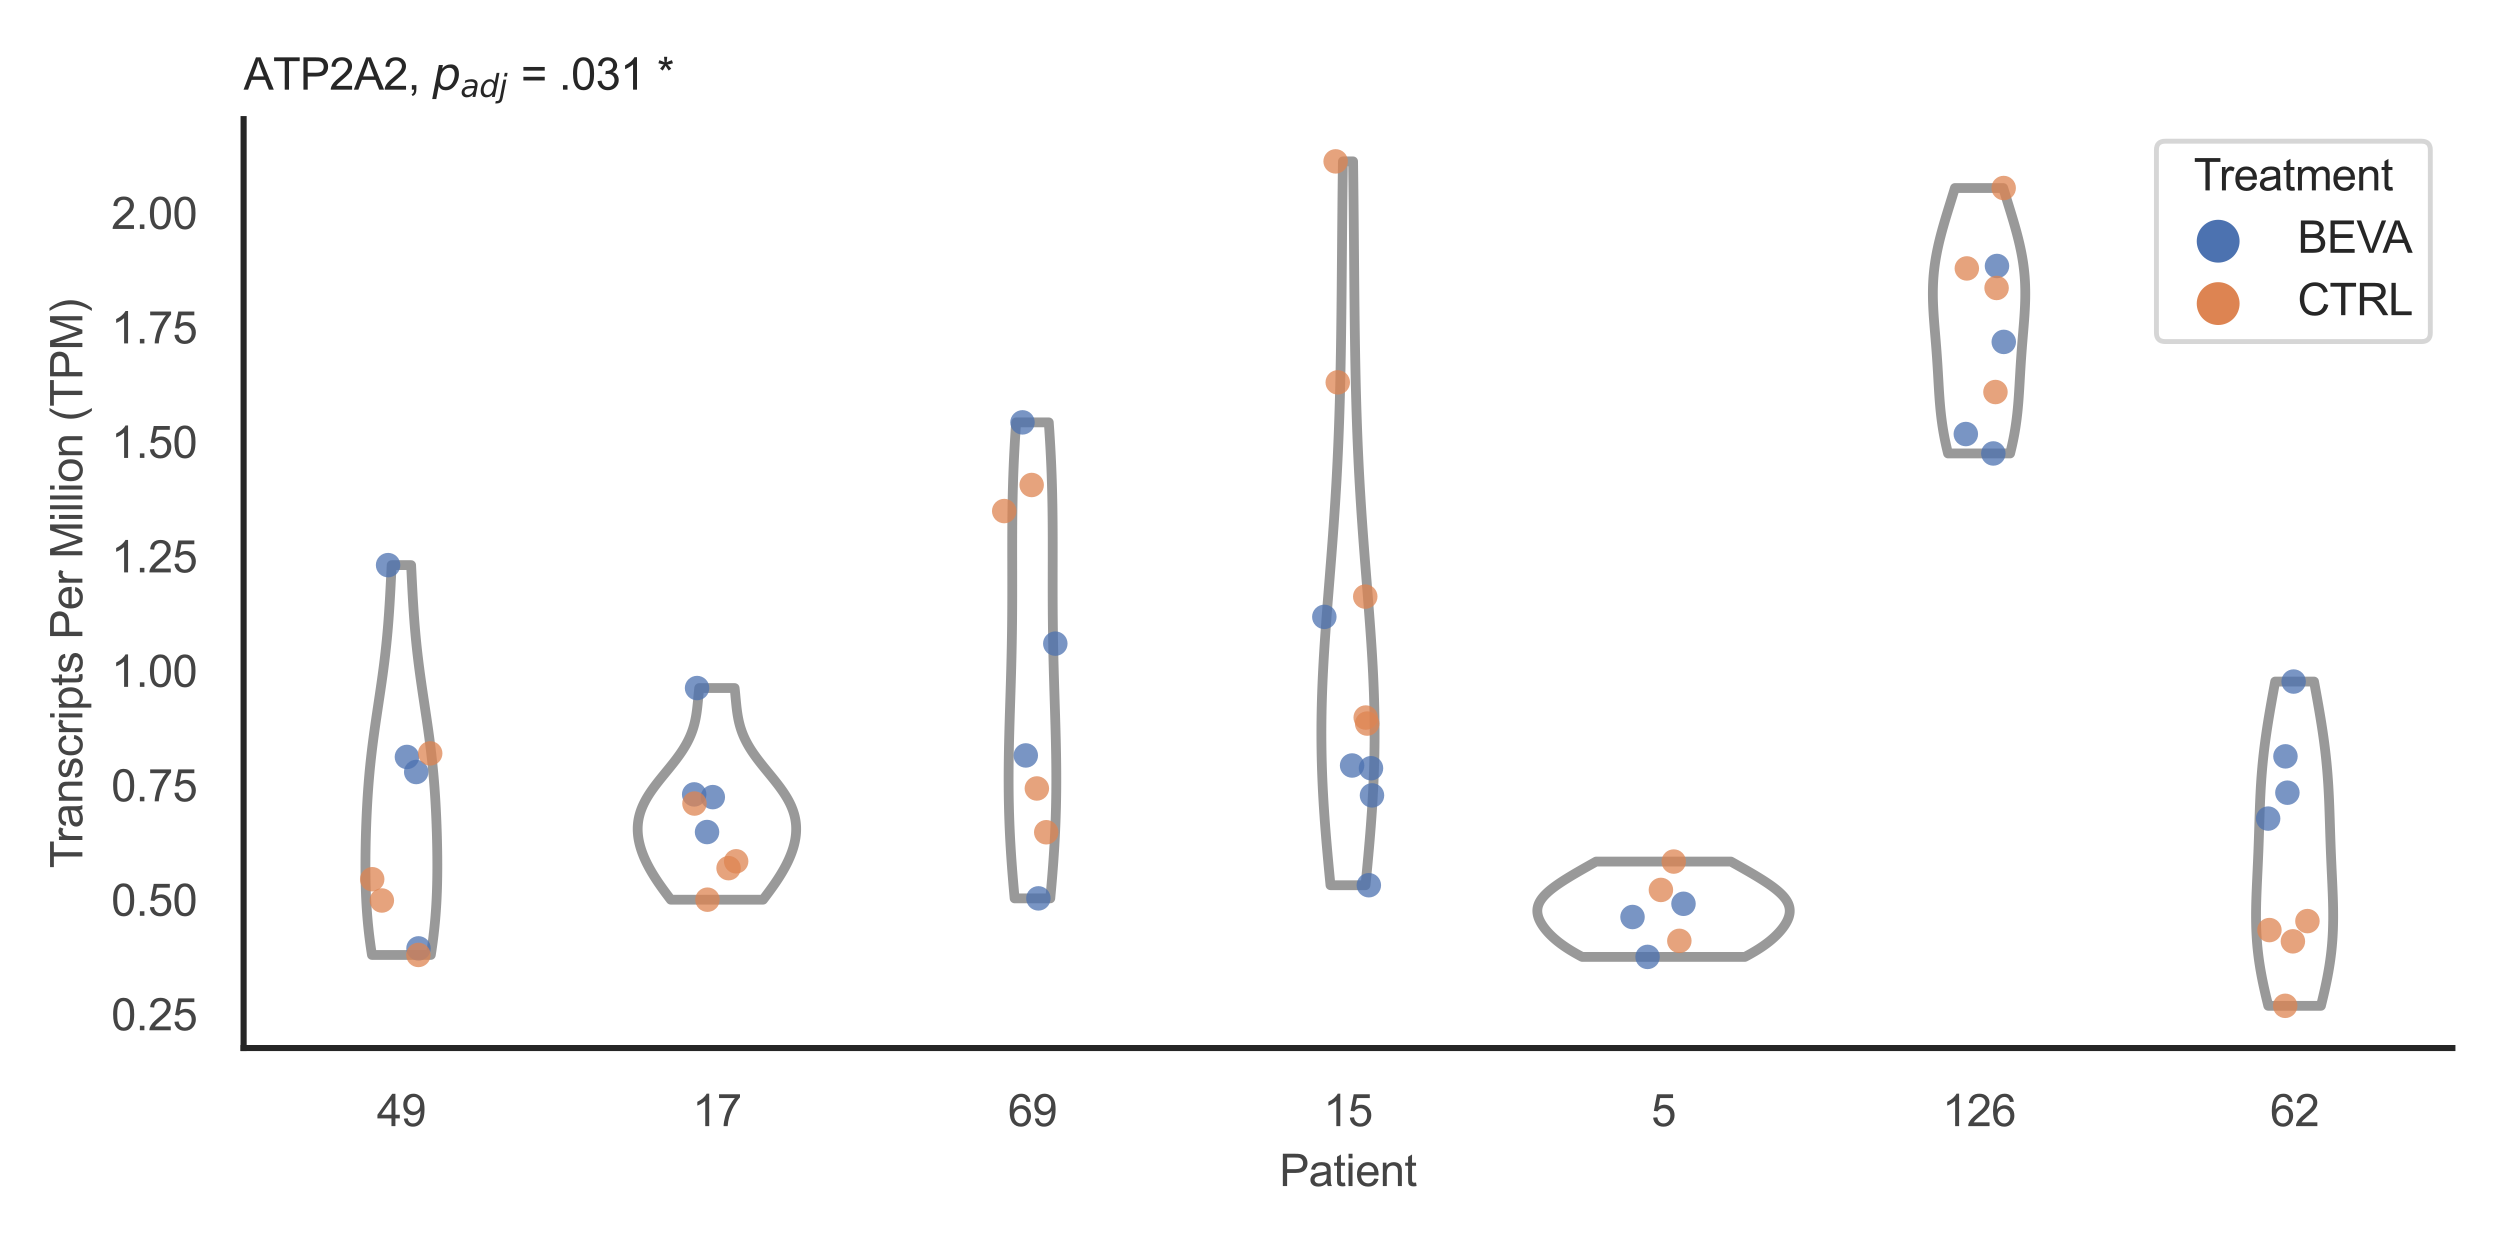 <?xml version="1.0" encoding="utf-8" standalone="no"?>
<!DOCTYPE svg PUBLIC "-//W3C//DTD SVG 1.1//EN"
  "http://www.w3.org/Graphics/SVG/1.1/DTD/svg11.dtd">
<svg xmlns:xlink="http://www.w3.org/1999/xlink" width="510.236pt" height="255.118pt" viewBox="0 0 510.236 255.118" xmlns="http://www.w3.org/2000/svg" version="1.1">
 <defs>
  <style type="text/css">*{stroke-linejoin: round; stroke-linecap: butt}</style>
 </defs>
 <g id="figure_1">
  <g id="patch_1">
   <path d="M 0 255.118 
L 510.236 255.118 
L 510.236 0 
L 0 0 
z
" style="fill: #ffffff"/>
  </g>
  <g id="axes_1">
   <g id="patch_2">
    <path d="M 49.72 213.898 
L 500.516 213.898 
L 500.516 24.32 
L 49.72 24.32 
z
" style="fill: #ffffff"/>
   </g>
   <g id="matplotlib.axis_1">
    <g id="xtick_1">
     <g id="text_1">
      <!-- 49 -->
      <g style="fill: #444444" transform="translate(76.915 229.84)scale(0.09 -0.09)">
       <defs>
        <path id="ArialMT-34" d="M 2069 0 
L 2069 1097 
L 81 1097 
L 81 1613 
L 2172 4581 
L 2631 4581 
L 2631 1613 
L 3250 1613 
L 3250 1097 
L 2631 1097 
L 2631 0 
L 2069 0 
z
M 2069 1613 
L 2069 3678 
L 634 1613 
L 2069 1613 
z
" transform="scale(0.016)"/>
        <path id="ArialMT-39" d="M 350 1059 
L 891 1109 
Q 959 728 1153 556 
Q 1347 384 1650 384 
Q 1909 384 2104 503 
Q 2300 622 2425 820 
Q 2550 1019 2634 1356 
Q 2719 1694 2719 2044 
Q 2719 2081 2716 2156 
Q 2547 1888 2255 1720 
Q 1963 1553 1622 1553 
Q 1053 1553 659 1965 
Q 266 2378 266 3053 
Q 266 3750 677 4175 
Q 1088 4600 1706 4600 
Q 2153 4600 2523 4359 
Q 2894 4119 3086 3673 
Q 3278 3228 3278 2384 
Q 3278 1506 3087 986 
Q 2897 466 2520 194 
Q 2144 -78 1638 -78 
Q 1100 -78 759 220 
Q 419 519 350 1059 
z
M 2653 3081 
Q 2653 3566 2395 3850 
Q 2138 4134 1775 4134 
Q 1400 4134 1122 3828 
Q 844 3522 844 3034 
Q 844 2597 1108 2323 
Q 1372 2050 1759 2050 
Q 2150 2050 2401 2323 
Q 2653 2597 2653 3081 
z
" transform="scale(0.016)"/>
       </defs>
       <use xlink:href="#ArialMT-34"/>
       <use xlink:href="#ArialMT-39" x="55.615"/>
      </g>
     </g>
    </g>
    <g id="xtick_2">
     <g id="text_2">
      <!-- 17 -->
      <g style="fill: #444444" transform="translate(141.314 229.84)scale(0.09 -0.09)">
       <defs>
        <path id="ArialMT-31" d="M 2384 0 
L 1822 0 
L 1822 3584 
Q 1619 3391 1289 3197 
Q 959 3003 697 2906 
L 697 3450 
Q 1169 3672 1522 3987 
Q 1875 4303 2022 4600 
L 2384 4600 
L 2384 0 
z
" transform="scale(0.016)"/>
        <path id="ArialMT-37" d="M 303 3981 
L 303 4522 
L 3269 4522 
L 3269 4084 
Q 2831 3619 2401 2847 
Q 1972 2075 1738 1259 
Q 1569 684 1522 0 
L 944 0 
Q 953 541 1156 1306 
Q 1359 2072 1739 2783 
Q 2119 3494 2547 3981 
L 303 3981 
z
" transform="scale(0.016)"/>
       </defs>
       <use xlink:href="#ArialMT-31"/>
       <use xlink:href="#ArialMT-37" x="55.615"/>
      </g>
     </g>
    </g>
    <g id="xtick_3">
     <g id="text_3">
      <!-- 69 -->
      <g style="fill: #444444" transform="translate(205.714 229.84)scale(0.09 -0.09)">
       <defs>
        <path id="ArialMT-36" d="M 3184 3459 
L 2625 3416 
Q 2550 3747 2413 3897 
Q 2184 4138 1850 4138 
Q 1581 4138 1378 3988 
Q 1113 3794 959 3422 
Q 806 3050 800 2363 
Q 1003 2672 1297 2822 
Q 1591 2972 1913 2972 
Q 2475 2972 2870 2558 
Q 3266 2144 3266 1488 
Q 3266 1056 3080 686 
Q 2894 316 2569 119 
Q 2244 -78 1831 -78 
Q 1128 -78 684 439 
Q 241 956 241 2144 
Q 241 3472 731 4075 
Q 1159 4600 1884 4600 
Q 2425 4600 2770 4297 
Q 3116 3994 3184 3459 
z
M 888 1484 
Q 888 1194 1011 928 
Q 1134 663 1356 523 
Q 1578 384 1822 384 
Q 2178 384 2434 671 
Q 2691 959 2691 1453 
Q 2691 1928 2437 2201 
Q 2184 2475 1800 2475 
Q 1419 2475 1153 2201 
Q 888 1928 888 1484 
z
" transform="scale(0.016)"/>
       </defs>
       <use xlink:href="#ArialMT-36"/>
       <use xlink:href="#ArialMT-39" x="55.615"/>
      </g>
     </g>
    </g>
    <g id="xtick_4">
     <g id="text_4">
      <!-- 15 -->
      <g style="fill: #444444" transform="translate(270.113 229.84)scale(0.09 -0.09)">
       <defs>
        <path id="ArialMT-35" d="M 266 1200 
L 856 1250 
Q 922 819 1161 601 
Q 1400 384 1738 384 
Q 2144 384 2425 690 
Q 2706 997 2706 1503 
Q 2706 1984 2436 2262 
Q 2166 2541 1728 2541 
Q 1456 2541 1237 2417 
Q 1019 2294 894 2097 
L 366 2166 
L 809 4519 
L 3088 4519 
L 3088 3981 
L 1259 3981 
L 1013 2750 
Q 1425 3038 1878 3038 
Q 2478 3038 2890 2622 
Q 3303 2206 3303 1553 
Q 3303 931 2941 478 
Q 2500 -78 1738 -78 
Q 1113 -78 717 272 
Q 322 622 266 1200 
z
" transform="scale(0.016)"/>
       </defs>
       <use xlink:href="#ArialMT-31"/>
       <use xlink:href="#ArialMT-35" x="55.615"/>
      </g>
     </g>
    </g>
    <g id="xtick_5">
     <g id="text_5">
      <!-- 5 -->
      <g style="fill: #444444" transform="translate(337.015 229.84)scale(0.09 -0.09)">
       <use xlink:href="#ArialMT-35"/>
      </g>
     </g>
    </g>
    <g id="xtick_6">
     <g id="text_6">
      <!-- 126 -->
      <g style="fill: #444444" transform="translate(396.41 229.84)scale(0.09 -0.09)">
       <defs>
        <path id="ArialMT-32" d="M 3222 541 
L 3222 0 
L 194 0 
Q 188 203 259 391 
Q 375 700 629 1000 
Q 884 1300 1366 1694 
Q 2113 2306 2375 2664 
Q 2638 3022 2638 3341 
Q 2638 3675 2398 3904 
Q 2159 4134 1775 4134 
Q 1369 4134 1125 3890 
Q 881 3647 878 3216 
L 300 3275 
Q 359 3922 746 4261 
Q 1134 4600 1788 4600 
Q 2447 4600 2831 4234 
Q 3216 3869 3216 3328 
Q 3216 3053 3103 2787 
Q 2991 2522 2730 2228 
Q 2469 1934 1863 1422 
Q 1356 997 1212 845 
Q 1069 694 975 541 
L 3222 541 
z
" transform="scale(0.016)"/>
       </defs>
       <use xlink:href="#ArialMT-31"/>
       <use xlink:href="#ArialMT-32" x="55.615"/>
       <use xlink:href="#ArialMT-36" x="111.23"/>
      </g>
     </g>
    </g>
    <g id="xtick_7">
     <g id="text_7">
      <!-- 62 -->
      <g style="fill: #444444" transform="translate(463.312 229.84)scale(0.09 -0.09)">
       <use xlink:href="#ArialMT-36"/>
       <use xlink:href="#ArialMT-32" x="55.615"/>
      </g>
     </g>
    </g>
    <g id="text_8">
     <!-- Patient -->
     <g style="fill: #444444" transform="translate(261.109 242.071)scale(0.09 -0.09)">
      <defs>
       <path id="ArialMT-50" d="M 494 0 
L 494 4581 
L 2222 4581 
Q 2678 4581 2919 4538 
Q 3256 4481 3484 4323 
Q 3713 4166 3852 3881 
Q 3991 3597 3991 3256 
Q 3991 2672 3619 2267 
Q 3247 1863 2275 1863 
L 1100 1863 
L 1100 0 
L 494 0 
z
M 1100 2403 
L 2284 2403 
Q 2872 2403 3119 2622 
Q 3366 2841 3366 3238 
Q 3366 3525 3220 3729 
Q 3075 3934 2838 4000 
Q 2684 4041 2272 4041 
L 1100 4041 
L 1100 2403 
z
" transform="scale(0.016)"/>
       <path id="ArialMT-61" d="M 2588 409 
Q 2275 144 1986 34 
Q 1697 -75 1366 -75 
Q 819 -75 525 192 
Q 231 459 231 875 
Q 231 1119 342 1320 
Q 453 1522 633 1644 
Q 813 1766 1038 1828 
Q 1203 1872 1538 1913 
Q 2219 1994 2541 2106 
Q 2544 2222 2544 2253 
Q 2544 2597 2384 2738 
Q 2169 2928 1744 2928 
Q 1347 2928 1158 2789 
Q 969 2650 878 2297 
L 328 2372 
Q 403 2725 575 2942 
Q 747 3159 1072 3276 
Q 1397 3394 1825 3394 
Q 2250 3394 2515 3294 
Q 2781 3194 2906 3042 
Q 3031 2891 3081 2659 
Q 3109 2516 3109 2141 
L 3109 1391 
Q 3109 606 3145 398 
Q 3181 191 3288 0 
L 2700 0 
Q 2613 175 2588 409 
z
M 2541 1666 
Q 2234 1541 1622 1453 
Q 1275 1403 1131 1340 
Q 988 1278 909 1158 
Q 831 1038 831 891 
Q 831 666 1001 516 
Q 1172 366 1500 366 
Q 1825 366 2078 508 
Q 2331 650 2450 897 
Q 2541 1088 2541 1459 
L 2541 1666 
z
" transform="scale(0.016)"/>
       <path id="ArialMT-74" d="M 1650 503 
L 1731 6 
Q 1494 -44 1306 -44 
Q 1000 -44 831 53 
Q 663 150 594 308 
Q 525 466 525 972 
L 525 2881 
L 113 2881 
L 113 3319 
L 525 3319 
L 525 4141 
L 1084 4478 
L 1084 3319 
L 1650 3319 
L 1650 2881 
L 1084 2881 
L 1084 941 
Q 1084 700 1114 631 
Q 1144 563 1211 522 
Q 1278 481 1403 481 
Q 1497 481 1650 503 
z
" transform="scale(0.016)"/>
       <path id="ArialMT-69" d="M 425 3934 
L 425 4581 
L 988 4581 
L 988 3934 
L 425 3934 
z
M 425 0 
L 425 3319 
L 988 3319 
L 988 0 
L 425 0 
z
" transform="scale(0.016)"/>
       <path id="ArialMT-65" d="M 2694 1069 
L 3275 997 
Q 3138 488 2766 206 
Q 2394 -75 1816 -75 
Q 1088 -75 661 373 
Q 234 822 234 1631 
Q 234 2469 665 2931 
Q 1097 3394 1784 3394 
Q 2450 3394 2872 2941 
Q 3294 2488 3294 1666 
Q 3294 1616 3291 1516 
L 816 1516 
Q 847 969 1125 678 
Q 1403 388 1819 388 
Q 2128 388 2347 550 
Q 2566 713 2694 1069 
z
M 847 1978 
L 2700 1978 
Q 2663 2397 2488 2606 
Q 2219 2931 1791 2931 
Q 1403 2931 1139 2672 
Q 875 2413 847 1978 
z
" transform="scale(0.016)"/>
       <path id="ArialMT-6e" d="M 422 0 
L 422 3319 
L 928 3319 
L 928 2847 
Q 1294 3394 1984 3394 
Q 2284 3394 2536 3286 
Q 2788 3178 2913 3003 
Q 3038 2828 3088 2588 
Q 3119 2431 3119 2041 
L 3119 0 
L 2556 0 
L 2556 2019 
Q 2556 2363 2490 2533 
Q 2425 2703 2258 2804 
Q 2091 2906 1866 2906 
Q 1506 2906 1245 2678 
Q 984 2450 984 1813 
L 984 0 
L 422 0 
z
" transform="scale(0.016)"/>
      </defs>
      <use xlink:href="#ArialMT-50"/>
      <use xlink:href="#ArialMT-61" x="66.699"/>
      <use xlink:href="#ArialMT-74" x="122.314"/>
      <use xlink:href="#ArialMT-69" x="150.098"/>
      <use xlink:href="#ArialMT-65" x="172.314"/>
      <use xlink:href="#ArialMT-6e" x="227.93"/>
      <use xlink:href="#ArialMT-74" x="283.545"/>
     </g>
    </g>
   </g>
   <g id="matplotlib.axis_2">
    <g id="ytick_1">
     <g id="text_9">
      <!-- 0.25 -->
      <g style="fill: #444444" transform="translate(22.705 210.269)scale(0.09 -0.09)">
       <defs>
        <path id="ArialMT-30" d="M 266 2259 
Q 266 3072 433 3567 
Q 600 4063 929 4331 
Q 1259 4600 1759 4600 
Q 2128 4600 2406 4451 
Q 2684 4303 2865 4023 
Q 3047 3744 3150 3342 
Q 3253 2941 3253 2259 
Q 3253 1453 3087 958 
Q 2922 463 2592 192 
Q 2263 -78 1759 -78 
Q 1097 -78 719 397 
Q 266 969 266 2259 
z
M 844 2259 
Q 844 1131 1108 757 
Q 1372 384 1759 384 
Q 2147 384 2411 759 
Q 2675 1134 2675 2259 
Q 2675 3391 2411 3762 
Q 2147 4134 1753 4134 
Q 1366 4134 1134 3806 
Q 844 3388 844 2259 
z
" transform="scale(0.016)"/>
        <path id="ArialMT-2e" d="M 581 0 
L 581 641 
L 1222 641 
L 1222 0 
L 581 0 
z
" transform="scale(0.016)"/>
       </defs>
       <use xlink:href="#ArialMT-30"/>
       <use xlink:href="#ArialMT-2e" x="55.615"/>
       <use xlink:href="#ArialMT-32" x="83.398"/>
       <use xlink:href="#ArialMT-35" x="139.014"/>
      </g>
     </g>
    </g>
    <g id="ytick_2">
     <g id="text_10">
      <!-- 0.50 -->
      <g style="fill: #444444" transform="translate(22.705 186.906)scale(0.09 -0.09)">
       <use xlink:href="#ArialMT-30"/>
       <use xlink:href="#ArialMT-2e" x="55.615"/>
       <use xlink:href="#ArialMT-35" x="83.398"/>
       <use xlink:href="#ArialMT-30" x="139.014"/>
      </g>
     </g>
    </g>
    <g id="ytick_3">
     <g id="text_11">
      <!-- 0.75 -->
      <g style="fill: #444444" transform="translate(22.705 163.543)scale(0.09 -0.09)">
       <use xlink:href="#ArialMT-30"/>
       <use xlink:href="#ArialMT-2e" x="55.615"/>
       <use xlink:href="#ArialMT-37" x="83.398"/>
       <use xlink:href="#ArialMT-35" x="139.014"/>
      </g>
     </g>
    </g>
    <g id="ytick_4">
     <g id="text_12">
      <!-- 1.00 -->
      <g style="fill: #444444" transform="translate(22.705 140.18)scale(0.09 -0.09)">
       <use xlink:href="#ArialMT-31"/>
       <use xlink:href="#ArialMT-2e" x="55.615"/>
       <use xlink:href="#ArialMT-30" x="83.398"/>
       <use xlink:href="#ArialMT-30" x="139.014"/>
      </g>
     </g>
    </g>
    <g id="ytick_5">
     <g id="text_13">
      <!-- 1.25 -->
      <g style="fill: #444444" transform="translate(22.705 116.817)scale(0.09 -0.09)">
       <use xlink:href="#ArialMT-31"/>
       <use xlink:href="#ArialMT-2e" x="55.615"/>
       <use xlink:href="#ArialMT-32" x="83.398"/>
       <use xlink:href="#ArialMT-35" x="139.014"/>
      </g>
     </g>
    </g>
    <g id="ytick_6">
     <g id="text_14">
      <!-- 1.50 -->
      <g style="fill: #444444" transform="translate(22.705 93.455)scale(0.09 -0.09)">
       <use xlink:href="#ArialMT-31"/>
       <use xlink:href="#ArialMT-2e" x="55.615"/>
       <use xlink:href="#ArialMT-35" x="83.398"/>
       <use xlink:href="#ArialMT-30" x="139.014"/>
      </g>
     </g>
    </g>
    <g id="ytick_7">
     <g id="text_15">
      <!-- 1.75 -->
      <g style="fill: #444444" transform="translate(22.705 70.092)scale(0.09 -0.09)">
       <use xlink:href="#ArialMT-31"/>
       <use xlink:href="#ArialMT-2e" x="55.615"/>
       <use xlink:href="#ArialMT-37" x="83.398"/>
       <use xlink:href="#ArialMT-35" x="139.014"/>
      </g>
     </g>
    </g>
    <g id="ytick_8">
     <g id="text_16">
      <!-- 2.00 -->
      <g style="fill: #444444" transform="translate(22.705 46.729)scale(0.09 -0.09)">
       <use xlink:href="#ArialMT-32"/>
       <use xlink:href="#ArialMT-2e" x="55.615"/>
       <use xlink:href="#ArialMT-30" x="83.398"/>
       <use xlink:href="#ArialMT-30" x="139.014"/>
      </g>
     </g>
    </g>
    <g id="text_17">
     <!-- Transcripts Per Million (TPM) -->
     <g style="fill: #444444" transform="translate(16.811 177.194)rotate(-90)scale(0.09 -0.09)">
      <defs>
       <path id="ArialMT-54" d="M 1659 0 
L 1659 4041 
L 150 4041 
L 150 4581 
L 3781 4581 
L 3781 4041 
L 2266 4041 
L 2266 0 
L 1659 0 
z
" transform="scale(0.016)"/>
       <path id="ArialMT-72" d="M 416 0 
L 416 3319 
L 922 3319 
L 922 2816 
Q 1116 3169 1280 3281 
Q 1444 3394 1641 3394 
Q 1925 3394 2219 3213 
L 2025 2691 
Q 1819 2813 1613 2813 
Q 1428 2813 1281 2702 
Q 1134 2591 1072 2394 
Q 978 2094 978 1738 
L 978 0 
L 416 0 
z
" transform="scale(0.016)"/>
       <path id="ArialMT-73" d="M 197 991 
L 753 1078 
Q 800 744 1014 566 
Q 1228 388 1613 388 
Q 2000 388 2187 545 
Q 2375 703 2375 916 
Q 2375 1106 2209 1216 
Q 2094 1291 1634 1406 
Q 1016 1563 777 1677 
Q 538 1791 414 1992 
Q 291 2194 291 2438 
Q 291 2659 392 2848 
Q 494 3038 669 3163 
Q 800 3259 1026 3326 
Q 1253 3394 1513 3394 
Q 1903 3394 2198 3281 
Q 2494 3169 2634 2976 
Q 2775 2784 2828 2463 
L 2278 2388 
Q 2241 2644 2061 2787 
Q 1881 2931 1553 2931 
Q 1166 2931 1000 2803 
Q 834 2675 834 2503 
Q 834 2394 903 2306 
Q 972 2216 1119 2156 
Q 1203 2125 1616 2013 
Q 2213 1853 2448 1751 
Q 2684 1650 2818 1456 
Q 2953 1263 2953 975 
Q 2953 694 2789 445 
Q 2625 197 2315 61 
Q 2006 -75 1616 -75 
Q 969 -75 630 194 
Q 291 463 197 991 
z
" transform="scale(0.016)"/>
       <path id="ArialMT-63" d="M 2588 1216 
L 3141 1144 
Q 3050 572 2676 248 
Q 2303 -75 1759 -75 
Q 1078 -75 664 370 
Q 250 816 250 1647 
Q 250 2184 428 2587 
Q 606 2991 970 3192 
Q 1334 3394 1763 3394 
Q 2303 3394 2647 3120 
Q 2991 2847 3088 2344 
L 2541 2259 
Q 2463 2594 2264 2762 
Q 2066 2931 1784 2931 
Q 1359 2931 1093 2626 
Q 828 2322 828 1663 
Q 828 994 1084 691 
Q 1341 388 1753 388 
Q 2084 388 2306 591 
Q 2528 794 2588 1216 
z
" transform="scale(0.016)"/>
       <path id="ArialMT-70" d="M 422 -1272 
L 422 3319 
L 934 3319 
L 934 2888 
Q 1116 3141 1344 3267 
Q 1572 3394 1897 3394 
Q 2322 3394 2647 3175 
Q 2972 2956 3137 2557 
Q 3303 2159 3303 1684 
Q 3303 1175 3120 767 
Q 2938 359 2589 142 
Q 2241 -75 1856 -75 
Q 1575 -75 1351 44 
Q 1128 163 984 344 
L 984 -1272 
L 422 -1272 
z
M 931 1641 
Q 931 1000 1190 694 
Q 1450 388 1819 388 
Q 2194 388 2461 705 
Q 2728 1022 2728 1688 
Q 2728 2322 2467 2637 
Q 2206 2953 1844 2953 
Q 1484 2953 1207 2617 
Q 931 2281 931 1641 
z
" transform="scale(0.016)"/>
       <path id="ArialMT-20" transform="scale(0.016)"/>
       <path id="ArialMT-4d" d="M 475 0 
L 475 4581 
L 1388 4581 
L 2472 1338 
Q 2622 884 2691 659 
Q 2769 909 2934 1394 
L 4031 4581 
L 4847 4581 
L 4847 0 
L 4263 0 
L 4263 3834 
L 2931 0 
L 2384 0 
L 1059 3900 
L 1059 0 
L 475 0 
z
" transform="scale(0.016)"/>
       <path id="ArialMT-6c" d="M 409 0 
L 409 4581 
L 972 4581 
L 972 0 
L 409 0 
z
" transform="scale(0.016)"/>
       <path id="ArialMT-6f" d="M 213 1659 
Q 213 2581 725 3025 
Q 1153 3394 1769 3394 
Q 2453 3394 2887 2945 
Q 3322 2497 3322 1706 
Q 3322 1066 3130 698 
Q 2938 331 2570 128 
Q 2203 -75 1769 -75 
Q 1072 -75 642 372 
Q 213 819 213 1659 
z
M 791 1659 
Q 791 1022 1069 705 
Q 1347 388 1769 388 
Q 2188 388 2466 706 
Q 2744 1025 2744 1678 
Q 2744 2294 2464 2611 
Q 2184 2928 1769 2928 
Q 1347 2928 1069 2612 
Q 791 2297 791 1659 
z
" transform="scale(0.016)"/>
       <path id="ArialMT-28" d="M 1497 -1347 
Q 1031 -759 709 28 
Q 388 816 388 1659 
Q 388 2403 628 3084 
Q 909 3875 1497 4659 
L 1900 4659 
Q 1522 4009 1400 3731 
Q 1209 3300 1100 2831 
Q 966 2247 966 1656 
Q 966 153 1900 -1347 
L 1497 -1347 
z
" transform="scale(0.016)"/>
       <path id="ArialMT-29" d="M 791 -1347 
L 388 -1347 
Q 1322 153 1322 1656 
Q 1322 2244 1188 2822 
Q 1081 3291 891 3722 
Q 769 4003 388 4659 
L 791 4659 
Q 1378 3875 1659 3084 
Q 1900 2403 1900 1659 
Q 1900 816 1576 28 
Q 1253 -759 791 -1347 
z
" transform="scale(0.016)"/>
      </defs>
      <use xlink:href="#ArialMT-54"/>
      <use xlink:href="#ArialMT-72" x="57.334"/>
      <use xlink:href="#ArialMT-61" x="90.635"/>
      <use xlink:href="#ArialMT-6e" x="146.25"/>
      <use xlink:href="#ArialMT-73" x="201.865"/>
      <use xlink:href="#ArialMT-63" x="251.865"/>
      <use xlink:href="#ArialMT-72" x="301.865"/>
      <use xlink:href="#ArialMT-69" x="335.166"/>
      <use xlink:href="#ArialMT-70" x="357.383"/>
      <use xlink:href="#ArialMT-74" x="412.998"/>
      <use xlink:href="#ArialMT-73" x="440.781"/>
      <use xlink:href="#ArialMT-20" x="490.781"/>
      <use xlink:href="#ArialMT-50" x="518.564"/>
      <use xlink:href="#ArialMT-65" x="585.264"/>
      <use xlink:href="#ArialMT-72" x="640.879"/>
      <use xlink:href="#ArialMT-20" x="674.18"/>
      <use xlink:href="#ArialMT-4d" x="701.963"/>
      <use xlink:href="#ArialMT-69" x="785.264"/>
      <use xlink:href="#ArialMT-6c" x="807.48"/>
      <use xlink:href="#ArialMT-6c" x="829.697"/>
      <use xlink:href="#ArialMT-69" x="851.914"/>
      <use xlink:href="#ArialMT-6f" x="874.131"/>
      <use xlink:href="#ArialMT-6e" x="929.746"/>
      <use xlink:href="#ArialMT-20" x="985.361"/>
      <use xlink:href="#ArialMT-28" x="1013.145"/>
      <use xlink:href="#ArialMT-54" x="1046.445"/>
      <use xlink:href="#ArialMT-50" x="1107.529"/>
      <use xlink:href="#ArialMT-4d" x="1174.229"/>
      <use xlink:href="#ArialMT-29" x="1257.529"/>
     </g>
    </g>
   </g>
   <g id="PolyCollection_1">
    <defs>
     <path id="m950efac30c" d="M 87.929 -60.221 
L 75.911 -60.221 
L 75.787 -61.025 
L 75.669 -61.828 
L 75.557 -62.632 
L 75.451 -63.436 
L 75.351 -64.239 
L 75.258 -65.043 
L 75.172 -65.846 
L 75.091 -66.65 
L 75.018 -67.454 
L 74.951 -68.257 
L 74.89 -69.061 
L 74.835 -69.864 
L 74.786 -70.668 
L 74.744 -71.472 
L 74.706 -72.275 
L 74.675 -73.079 
L 74.648 -73.882 
L 74.626 -74.686 
L 74.609 -75.49 
L 74.597 -76.293 
L 74.588 -77.097 
L 74.584 -77.901 
L 74.583 -78.704 
L 74.586 -79.508 
L 74.592 -80.311 
L 74.601 -81.115 
L 74.613 -81.919 
L 74.628 -82.722 
L 74.645 -83.526 
L 74.666 -84.329 
L 74.689 -85.133 
L 74.715 -85.937 
L 74.743 -86.74 
L 74.774 -87.544 
L 74.808 -88.347 
L 74.845 -89.151 
L 74.884 -89.955 
L 74.927 -90.758 
L 74.973 -91.562 
L 75.022 -92.365 
L 75.075 -93.169 
L 75.131 -93.973 
L 75.191 -94.776 
L 75.254 -95.58 
L 75.322 -96.384 
L 75.393 -97.187 
L 75.468 -97.991 
L 75.548 -98.794 
L 75.631 -99.598 
L 75.719 -100.402 
L 75.81 -101.205 
L 75.905 -102.009 
L 76.003 -102.812 
L 76.106 -103.616 
L 76.211 -104.42 
L 76.319 -105.223 
L 76.431 -106.027 
L 76.544 -106.83 
L 76.66 -107.634 
L 76.778 -108.438 
L 76.897 -109.241 
L 77.017 -110.045 
L 77.137 -110.849 
L 77.258 -111.652 
L 77.379 -112.456 
L 77.499 -113.259 
L 77.618 -114.063 
L 77.736 -114.867 
L 77.852 -115.67 
L 77.966 -116.474 
L 78.078 -117.277 
L 78.187 -118.081 
L 78.293 -118.885 
L 78.396 -119.688 
L 78.496 -120.492 
L 78.592 -121.295 
L 78.684 -122.099 
L 78.772 -122.903 
L 78.857 -123.706 
L 78.938 -124.51 
L 79.015 -125.313 
L 79.088 -126.117 
L 79.158 -126.921 
L 79.224 -127.724 
L 79.287 -128.528 
L 79.346 -129.332 
L 79.403 -130.135 
L 79.456 -130.939 
L 79.508 -131.742 
L 79.556 -132.546 
L 79.603 -133.35 
L 79.648 -134.153 
L 79.691 -134.957 
L 79.733 -135.76 
L 79.774 -136.564 
L 79.815 -137.368 
L 79.854 -138.171 
L 79.894 -138.975 
L 79.933 -139.778 
L 83.906 -139.778 
L 83.906 -139.778 
L 83.946 -138.975 
L 83.985 -138.171 
L 84.025 -137.368 
L 84.065 -136.564 
L 84.106 -135.76 
L 84.148 -134.957 
L 84.192 -134.153 
L 84.236 -133.35 
L 84.283 -132.546 
L 84.332 -131.742 
L 84.383 -130.939 
L 84.437 -130.135 
L 84.493 -129.332 
L 84.553 -128.528 
L 84.615 -127.724 
L 84.681 -126.921 
L 84.751 -126.117 
L 84.824 -125.313 
L 84.901 -124.51 
L 84.982 -123.706 
L 85.067 -122.903 
L 85.155 -122.099 
L 85.248 -121.295 
L 85.344 -120.492 
L 85.443 -119.688 
L 85.546 -118.885 
L 85.652 -118.081 
L 85.761 -117.277 
L 85.873 -116.474 
L 85.987 -115.67 
L 86.103 -114.867 
L 86.221 -114.063 
L 86.34 -113.259 
L 86.461 -112.456 
L 86.581 -111.652 
L 86.702 -110.849 
L 86.823 -110.045 
L 86.943 -109.241 
L 87.062 -108.438 
L 87.179 -107.634 
L 87.295 -106.83 
L 87.409 -106.027 
L 87.52 -105.223 
L 87.629 -104.42 
L 87.734 -103.616 
L 87.836 -102.812 
L 87.935 -102.009 
L 88.03 -101.205 
L 88.121 -100.402 
L 88.208 -99.598 
L 88.292 -98.794 
L 88.371 -97.991 
L 88.446 -97.187 
L 88.518 -96.384 
L 88.585 -95.58 
L 88.649 -94.776 
L 88.709 -93.973 
L 88.765 -93.169 
L 88.817 -92.365 
L 88.867 -91.562 
L 88.912 -90.758 
L 88.955 -89.955 
L 88.995 -89.151 
L 89.031 -88.347 
L 89.065 -87.544 
L 89.096 -86.74 
L 89.125 -85.937 
L 89.151 -85.133 
L 89.174 -84.329 
L 89.194 -83.526 
L 89.212 -82.722 
L 89.227 -81.919 
L 89.239 -81.115 
L 89.248 -80.311 
L 89.254 -79.508 
L 89.257 -78.704 
L 89.256 -77.901 
L 89.251 -77.097 
L 89.243 -76.293 
L 89.23 -75.49 
L 89.213 -74.686 
L 89.192 -73.882 
L 89.165 -73.079 
L 89.133 -72.275 
L 89.096 -71.472 
L 89.053 -70.668 
L 89.004 -69.864 
L 88.95 -69.061 
L 88.889 -68.257 
L 88.822 -67.454 
L 88.748 -66.65 
L 88.668 -65.846 
L 88.581 -65.043 
L 88.488 -64.239 
L 88.389 -63.436 
L 88.283 -62.632 
L 88.171 -61.828 
L 88.053 -61.025 
L 87.929 -60.221 
z
" style="stroke: #999999; stroke-width: 2"/>
    </defs>
    <g clip-path="url(#p996d3d2710)">
     <use xlink:href="#m950efac30c" x="0" y="255.118" style="fill: #ffffff; stroke: #999999; stroke-width: 2"/>
    </g>
   </g>
   <g id="PolyCollection_2">
    <defs>
     <path id="mbb272b9e2a" d="M 155.734 -71.498 
L 136.905 -71.498 
L 136.573 -71.934 
L 136.244 -72.371 
L 135.918 -72.807 
L 135.596 -73.243 
L 135.279 -73.68 
L 134.966 -74.116 
L 134.66 -74.552 
L 134.359 -74.988 
L 134.066 -75.425 
L 133.78 -75.861 
L 133.502 -76.297 
L 133.232 -76.734 
L 132.971 -77.17 
L 132.719 -77.606 
L 132.476 -78.042 
L 132.244 -78.479 
L 132.021 -78.915 
L 131.81 -79.351 
L 131.609 -79.787 
L 131.419 -80.224 
L 131.242 -80.66 
L 131.076 -81.096 
L 130.922 -81.533 
L 130.781 -81.969 
L 130.653 -82.405 
L 130.538 -82.841 
L 130.437 -83.278 
L 130.351 -83.714 
L 130.278 -84.15 
L 130.221 -84.586 
L 130.18 -85.023 
L 130.154 -85.459 
L 130.145 -85.895 
L 130.152 -86.332 
L 130.177 -86.768 
L 130.219 -87.204 
L 130.278 -87.64 
L 130.356 -88.077 
L 130.452 -88.513 
L 130.566 -88.949 
L 130.698 -89.385 
L 130.849 -89.822 
L 131.018 -90.258 
L 131.205 -90.694 
L 131.409 -91.131 
L 131.631 -91.567 
L 131.869 -92.003 
L 132.124 -92.439 
L 132.393 -92.876 
L 132.677 -93.312 
L 132.974 -93.748 
L 133.283 -94.184 
L 133.604 -94.621 
L 133.933 -95.057 
L 134.272 -95.493 
L 134.617 -95.93 
L 134.968 -96.366 
L 135.322 -96.802 
L 135.679 -97.238 
L 136.037 -97.675 
L 136.394 -98.111 
L 136.748 -98.547 
L 137.099 -98.984 
L 137.445 -99.42 
L 137.784 -99.856 
L 138.114 -100.292 
L 138.436 -100.729 
L 138.748 -101.165 
L 139.048 -101.601 
L 139.335 -102.037 
L 139.61 -102.474 
L 139.872 -102.91 
L 140.119 -103.346 
L 140.351 -103.783 
L 140.569 -104.219 
L 140.773 -104.655 
L 140.961 -105.091 
L 141.135 -105.528 
L 141.295 -105.964 
L 141.442 -106.4 
L 141.575 -106.836 
L 141.696 -107.273 
L 141.804 -107.709 
L 141.902 -108.145 
L 141.99 -108.582 
L 142.069 -109.018 
L 142.139 -109.454 
L 142.203 -109.89 
L 142.26 -110.327 
L 142.312 -110.763 
L 142.36 -111.199 
L 142.404 -111.635 
L 142.447 -112.072 
L 142.488 -112.508 
L 142.529 -112.944 
L 142.57 -113.381 
L 142.613 -113.817 
L 142.657 -114.253 
L 142.703 -114.689 
L 149.935 -114.689 
L 149.935 -114.689 
L 149.982 -114.253 
L 150.026 -113.817 
L 150.068 -113.381 
L 150.109 -112.944 
L 150.15 -112.508 
L 150.191 -112.072 
L 150.234 -111.635 
L 150.279 -111.199 
L 150.327 -110.763 
L 150.379 -110.327 
L 150.436 -109.89 
L 150.499 -109.454 
L 150.57 -109.018 
L 150.648 -108.582 
L 150.736 -108.145 
L 150.834 -107.709 
L 150.943 -107.273 
L 151.063 -106.836 
L 151.197 -106.4 
L 151.343 -105.964 
L 151.503 -105.528 
L 151.677 -105.091 
L 151.866 -104.655 
L 152.069 -104.219 
L 152.287 -103.783 
L 152.52 -103.346 
L 152.767 -102.91 
L 153.028 -102.474 
L 153.303 -102.037 
L 153.591 -101.601 
L 153.891 -101.165 
L 154.202 -100.729 
L 154.524 -100.292 
L 154.855 -99.856 
L 155.194 -99.42 
L 155.539 -98.984 
L 155.89 -98.547 
L 156.245 -98.111 
L 156.602 -97.675 
L 156.959 -97.238 
L 157.316 -96.802 
L 157.671 -96.366 
L 158.021 -95.93 
L 158.367 -95.493 
L 158.705 -95.057 
L 159.035 -94.621 
L 159.355 -94.184 
L 159.664 -93.748 
L 159.961 -93.312 
L 160.245 -92.876 
L 160.515 -92.439 
L 160.769 -92.003 
L 161.007 -91.567 
L 161.229 -91.131 
L 161.434 -90.694 
L 161.62 -90.258 
L 161.789 -89.822 
L 161.94 -89.385 
L 162.073 -88.949 
L 162.187 -88.513 
L 162.282 -88.077 
L 162.36 -87.64 
L 162.42 -87.204 
L 162.462 -86.768 
L 162.486 -86.332 
L 162.493 -85.895 
L 162.484 -85.459 
L 162.458 -85.023 
L 162.417 -84.586 
L 162.36 -84.15 
L 162.288 -83.714 
L 162.201 -83.278 
L 162.1 -82.841 
L 161.986 -82.405 
L 161.858 -81.969 
L 161.717 -81.533 
L 161.563 -81.096 
L 161.397 -80.66 
L 161.219 -80.224 
L 161.029 -79.787 
L 160.829 -79.351 
L 160.617 -78.915 
L 160.395 -78.479 
L 160.162 -78.042 
L 159.92 -77.606 
L 159.668 -77.17 
L 159.407 -76.734 
L 159.137 -76.297 
L 158.859 -75.861 
L 158.573 -75.425 
L 158.279 -74.988 
L 157.979 -74.552 
L 157.672 -74.116 
L 157.36 -73.68 
L 157.042 -73.243 
L 156.72 -72.807 
L 156.394 -72.371 
L 156.065 -71.934 
L 155.734 -71.498 
z
" style="stroke: #999999; stroke-width: 2"/>
    </defs>
    <g clip-path="url(#p996d3d2710)">
     <use xlink:href="#mbb272b9e2a" x="0" y="255.118" style="fill: #ffffff; stroke: #999999; stroke-width: 2"/>
    </g>
   </g>
   <g id="PolyCollection_3">
    <defs>
     <path id="m08da430f65" d="M 214.356 -71.764 
L 207.081 -71.764 
L 206.99 -72.745 
L 206.902 -73.727 
L 206.816 -74.708 
L 206.733 -75.689 
L 206.652 -76.671 
L 206.575 -77.652 
L 206.501 -78.633 
L 206.43 -79.615 
L 206.363 -80.596 
L 206.3 -81.577 
L 206.241 -82.559 
L 206.185 -83.54 
L 206.134 -84.521 
L 206.087 -85.503 
L 206.044 -86.484 
L 206.006 -87.465 
L 205.972 -88.447 
L 205.942 -89.428 
L 205.917 -90.409 
L 205.895 -91.391 
L 205.878 -92.372 
L 205.866 -93.353 
L 205.857 -94.335 
L 205.852 -95.316 
L 205.851 -96.297 
L 205.853 -97.279 
L 205.859 -98.26 
L 205.868 -99.241 
L 205.88 -100.223 
L 205.895 -101.204 
L 205.913 -102.185 
L 205.933 -103.166 
L 205.955 -104.148 
L 205.98 -105.129 
L 206.006 -106.11 
L 206.033 -107.092 
L 206.062 -108.073 
L 206.091 -109.054 
L 206.122 -110.036 
L 206.152 -111.017 
L 206.183 -111.998 
L 206.214 -112.98 
L 206.245 -113.961 
L 206.275 -114.942 
L 206.305 -115.924 
L 206.333 -116.905 
L 206.361 -117.886 
L 206.388 -118.868 
L 206.413 -119.849 
L 206.437 -120.83 
L 206.459 -121.812 
L 206.479 -122.793 
L 206.498 -123.774 
L 206.515 -124.756 
L 206.53 -125.737 
L 206.544 -126.718 
L 206.556 -127.7 
L 206.566 -128.681 
L 206.574 -129.662 
L 206.581 -130.644 
L 206.586 -131.625 
L 206.59 -132.606 
L 206.592 -133.588 
L 206.593 -134.569 
L 206.594 -135.55 
L 206.593 -136.532 
L 206.592 -137.513 
L 206.591 -138.494 
L 206.589 -139.476 
L 206.588 -140.457 
L 206.586 -141.438 
L 206.585 -142.42 
L 206.585 -143.401 
L 206.586 -144.382 
L 206.587 -145.364 
L 206.591 -146.345 
L 206.595 -147.326 
L 206.602 -148.307 
L 206.61 -149.289 
L 206.621 -150.27 
L 206.634 -151.251 
L 206.65 -152.233 
L 206.668 -153.214 
L 206.689 -154.195 
L 206.713 -155.177 
L 206.741 -156.158 
L 206.771 -157.139 
L 206.805 -158.121 
L 206.842 -159.102 
L 206.882 -160.083 
L 206.925 -161.065 
L 206.972 -162.046 
L 207.022 -163.027 
L 207.076 -164.009 
L 207.132 -164.99 
L 207.192 -165.971 
L 207.255 -166.953 
L 207.32 -167.934 
L 207.388 -168.915 
L 214.049 -168.915 
L 214.049 -168.915 
L 214.117 -167.934 
L 214.183 -166.953 
L 214.245 -165.971 
L 214.305 -164.99 
L 214.361 -164.009 
L 214.415 -163.027 
L 214.465 -162.046 
L 214.512 -161.065 
L 214.555 -160.083 
L 214.596 -159.102 
L 214.633 -158.121 
L 214.666 -157.139 
L 214.697 -156.158 
L 214.724 -155.177 
L 214.748 -154.195 
L 214.769 -153.214 
L 214.788 -152.233 
L 214.803 -151.251 
L 214.816 -150.27 
L 214.827 -149.289 
L 214.836 -148.307 
L 214.842 -147.326 
L 214.847 -146.345 
L 214.85 -145.364 
L 214.852 -144.382 
L 214.852 -143.401 
L 214.852 -142.42 
L 214.851 -141.438 
L 214.85 -140.457 
L 214.848 -139.476 
L 214.846 -138.494 
L 214.845 -137.513 
L 214.844 -136.532 
L 214.843 -135.55 
L 214.844 -134.569 
L 214.845 -133.588 
L 214.848 -132.606 
L 214.851 -131.625 
L 214.857 -130.644 
L 214.863 -129.662 
L 214.872 -128.681 
L 214.882 -127.7 
L 214.893 -126.718 
L 214.907 -125.737 
L 214.922 -124.756 
L 214.939 -123.774 
L 214.958 -122.793 
L 214.979 -121.812 
L 215.001 -120.83 
L 215.024 -119.849 
L 215.05 -118.868 
L 215.076 -117.886 
L 215.104 -116.905 
L 215.133 -115.924 
L 215.162 -114.942 
L 215.192 -113.961 
L 215.223 -112.98 
L 215.254 -111.998 
L 215.285 -111.017 
L 215.316 -110.036 
L 215.346 -109.054 
L 215.375 -108.073 
L 215.404 -107.092 
L 215.432 -106.11 
L 215.458 -105.129 
L 215.482 -104.148 
L 215.504 -103.166 
L 215.524 -102.185 
L 215.542 -101.204 
L 215.557 -100.223 
L 215.569 -99.241 
L 215.579 -98.26 
L 215.584 -97.279 
L 215.587 -96.297 
L 215.586 -95.316 
L 215.581 -94.335 
L 215.572 -93.353 
L 215.559 -92.372 
L 215.542 -91.391 
L 215.521 -90.409 
L 215.495 -89.428 
L 215.465 -88.447 
L 215.431 -87.465 
L 215.393 -86.484 
L 215.35 -85.503 
L 215.303 -84.521 
L 215.252 -83.54 
L 215.197 -82.559 
L 215.137 -81.577 
L 215.074 -80.596 
L 215.007 -79.615 
L 214.937 -78.633 
L 214.863 -77.652 
L 214.785 -76.671 
L 214.705 -75.689 
L 214.621 -74.708 
L 214.535 -73.727 
L 214.447 -72.745 
L 214.356 -71.764 
z
" style="stroke: #999999; stroke-width: 2"/>
    </defs>
    <g clip-path="url(#p996d3d2710)">
     <use xlink:href="#m08da430f65" x="0" y="255.118" style="fill: #ffffff; stroke: #999999; stroke-width: 2"/>
    </g>
   </g>
   <g id="PolyCollection_4">
    <defs>
     <path id="mb2fb54538e" d="M 278.691 -74.45 
L 271.545 -74.45 
L 271.399 -75.943 
L 271.255 -77.435 
L 271.114 -78.927 
L 270.977 -80.419 
L 270.843 -81.912 
L 270.713 -83.404 
L 270.59 -84.896 
L 270.471 -86.388 
L 270.36 -87.88 
L 270.255 -89.373 
L 270.158 -90.865 
L 270.069 -92.357 
L 269.989 -93.849 
L 269.917 -95.342 
L 269.855 -96.834 
L 269.802 -98.326 
L 269.759 -99.818 
L 269.727 -101.311 
L 269.704 -102.803 
L 269.691 -104.295 
L 269.688 -105.787 
L 269.695 -107.279 
L 269.712 -108.772 
L 269.739 -110.264 
L 269.775 -111.756 
L 269.82 -113.248 
L 269.874 -114.741 
L 269.936 -116.233 
L 270.006 -117.725 
L 270.083 -119.217 
L 270.167 -120.709 
L 270.257 -122.202 
L 270.353 -123.694 
L 270.454 -125.186 
L 270.559 -126.678 
L 270.668 -128.171 
L 270.781 -129.663 
L 270.895 -131.155 
L 271.012 -132.647 
L 271.131 -134.14 
L 271.25 -135.632 
L 271.369 -137.124 
L 271.488 -138.616 
L 271.606 -140.108 
L 271.723 -141.601 
L 271.838 -143.093 
L 271.951 -144.585 
L 272.061 -146.077 
L 272.169 -147.57 
L 272.274 -149.062 
L 272.375 -150.554 
L 272.473 -152.046 
L 272.567 -153.538 
L 272.657 -155.031 
L 272.744 -156.523 
L 272.826 -158.015 
L 272.904 -159.507 
L 272.978 -161 
L 273.048 -162.492 
L 273.114 -163.984 
L 273.176 -165.476 
L 273.235 -166.969 
L 273.29 -168.461 
L 273.341 -169.953 
L 273.388 -171.445 
L 273.433 -172.937 
L 273.474 -174.43 
L 273.512 -175.922 
L 273.548 -177.414 
L 273.58 -178.906 
L 273.611 -180.399 
L 273.639 -181.891 
L 273.665 -183.383 
L 273.689 -184.875 
L 273.711 -186.367 
L 273.731 -187.86 
L 273.75 -189.352 
L 273.768 -190.844 
L 273.785 -192.336 
L 273.8 -193.829 
L 273.815 -195.321 
L 273.829 -196.813 
L 273.842 -198.305 
L 273.855 -199.798 
L 273.868 -201.29 
L 273.88 -202.782 
L 273.893 -204.274 
L 273.905 -205.766 
L 273.918 -207.259 
L 273.931 -208.751 
L 273.945 -210.243 
L 273.959 -211.735 
L 273.974 -213.228 
L 273.989 -214.72 
L 274.005 -216.212 
L 274.022 -217.704 
L 274.04 -219.196 
L 274.059 -220.689 
L 274.08 -222.181 
L 276.157 -222.181 
L 276.157 -222.181 
L 276.177 -220.689 
L 276.196 -219.196 
L 276.214 -217.704 
L 276.231 -216.212 
L 276.247 -214.72 
L 276.263 -213.228 
L 276.277 -211.735 
L 276.292 -210.243 
L 276.305 -208.751 
L 276.318 -207.259 
L 276.331 -205.766 
L 276.343 -204.274 
L 276.356 -202.782 
L 276.368 -201.29 
L 276.381 -199.798 
L 276.394 -198.305 
L 276.407 -196.813 
L 276.421 -195.321 
L 276.436 -193.829 
L 276.452 -192.336 
L 276.468 -190.844 
L 276.486 -189.352 
L 276.505 -187.86 
L 276.526 -186.367 
L 276.548 -184.875 
L 276.572 -183.383 
L 276.598 -181.891 
L 276.626 -180.399 
L 276.656 -178.906 
L 276.689 -177.414 
L 276.724 -175.922 
L 276.762 -174.43 
L 276.804 -172.937 
L 276.848 -171.445 
L 276.896 -169.953 
L 276.947 -168.461 
L 277.001 -166.969 
L 277.06 -165.476 
L 277.122 -163.984 
L 277.188 -162.492 
L 277.258 -161 
L 277.332 -159.507 
L 277.41 -158.015 
L 277.493 -156.523 
L 277.579 -155.031 
L 277.669 -153.538 
L 277.763 -152.046 
L 277.861 -150.554 
L 277.962 -149.062 
L 278.067 -147.57 
L 278.175 -146.077 
L 278.285 -144.585 
L 278.398 -143.093 
L 278.514 -141.601 
L 278.63 -140.108 
L 278.749 -138.616 
L 278.867 -137.124 
L 278.987 -135.632 
L 279.106 -134.14 
L 279.224 -132.647 
L 279.341 -131.155 
L 279.456 -129.663 
L 279.568 -128.171 
L 279.677 -126.678 
L 279.782 -125.186 
L 279.883 -123.694 
L 279.979 -122.202 
L 280.069 -120.709 
L 280.153 -119.217 
L 280.23 -117.725 
L 280.3 -116.233 
L 280.362 -114.741 
L 280.416 -113.248 
L 280.461 -111.756 
L 280.497 -110.264 
L 280.524 -108.772 
L 280.541 -107.279 
L 280.548 -105.787 
L 280.546 -104.295 
L 280.533 -102.803 
L 280.51 -101.311 
L 280.477 -99.818 
L 280.434 -98.326 
L 280.381 -96.834 
L 280.319 -95.342 
L 280.247 -93.849 
L 280.167 -92.357 
L 280.078 -90.865 
L 279.981 -89.373 
L 279.876 -87.88 
L 279.765 -86.388 
L 279.647 -84.896 
L 279.523 -83.404 
L 279.394 -81.912 
L 279.26 -80.419 
L 279.122 -78.927 
L 278.981 -77.435 
L 278.837 -75.943 
L 278.691 -74.45 
z
" style="stroke: #999999; stroke-width: 2"/>
    </defs>
    <g clip-path="url(#p996d3d2710)">
     <use xlink:href="#mb2fb54538e" x="0" y="255.118" style="fill: #ffffff; stroke: #999999; stroke-width: 2"/>
    </g>
   </g>
   <g id="PolyCollection_5">
    <defs>
     <path id="mb62e480361" d="M 356.13 -59.82 
L 322.905 -59.82 
L 322.538 -60.016 
L 322.178 -60.213 
L 321.824 -60.409 
L 321.478 -60.606 
L 321.14 -60.803 
L 320.809 -60.999 
L 320.486 -61.196 
L 320.171 -61.392 
L 319.864 -61.589 
L 319.566 -61.785 
L 319.275 -61.982 
L 318.993 -62.178 
L 318.719 -62.375 
L 318.453 -62.571 
L 318.195 -62.768 
L 317.945 -62.964 
L 317.702 -63.161 
L 317.467 -63.358 
L 317.24 -63.554 
L 317.02 -63.751 
L 316.807 -63.947 
L 316.601 -64.144 
L 316.403 -64.34 
L 316.21 -64.537 
L 316.025 -64.733 
L 315.846 -64.93 
L 315.674 -65.126 
L 315.509 -65.323 
L 315.35 -65.519 
L 315.198 -65.716 
L 315.052 -65.913 
L 314.913 -66.109 
L 314.781 -66.306 
L 314.656 -66.502 
L 314.538 -66.699 
L 314.427 -66.895 
L 314.324 -67.092 
L 314.228 -67.288 
L 314.14 -67.485 
L 314.061 -67.681 
L 313.99 -67.878 
L 313.928 -68.074 
L 313.876 -68.271 
L 313.832 -68.467 
L 313.798 -68.664 
L 313.774 -68.861 
L 313.761 -69.057 
L 313.758 -69.254 
L 313.765 -69.45 
L 313.784 -69.647 
L 313.814 -69.843 
L 313.855 -70.04 
L 313.908 -70.236 
L 313.972 -70.433 
L 314.048 -70.629 
L 314.136 -70.826 
L 314.235 -71.022 
L 314.347 -71.219 
L 314.47 -71.416 
L 314.604 -71.612 
L 314.751 -71.809 
L 314.908 -72.005 
L 315.077 -72.202 
L 315.256 -72.398 
L 315.446 -72.595 
L 315.647 -72.791 
L 315.858 -72.988 
L 316.078 -73.184 
L 316.308 -73.381 
L 316.546 -73.577 
L 316.794 -73.774 
L 317.05 -73.971 
L 317.313 -74.167 
L 317.584 -74.364 
L 317.862 -74.56 
L 318.147 -74.757 
L 318.438 -74.953 
L 318.735 -75.15 
L 319.038 -75.346 
L 319.345 -75.543 
L 319.658 -75.739 
L 319.975 -75.936 
L 320.296 -76.132 
L 320.62 -76.329 
L 320.948 -76.526 
L 321.28 -76.722 
L 321.614 -76.919 
L 321.951 -77.115 
L 322.29 -77.312 
L 322.631 -77.508 
L 322.974 -77.705 
L 323.319 -77.901 
L 323.666 -78.098 
L 324.014 -78.294 
L 324.362 -78.491 
L 324.712 -78.687 
L 325.062 -78.884 
L 325.413 -79.081 
L 325.764 -79.277 
L 353.271 -79.277 
L 353.271 -79.277 
L 353.622 -79.081 
L 353.973 -78.884 
L 354.323 -78.687 
L 354.673 -78.491 
L 355.022 -78.294 
L 355.369 -78.098 
L 355.716 -77.901 
L 356.061 -77.705 
L 356.404 -77.508 
L 356.745 -77.312 
L 357.084 -77.115 
L 357.421 -76.919 
L 357.755 -76.722 
L 358.087 -76.526 
L 358.415 -76.329 
L 358.74 -76.132 
L 359.06 -75.936 
L 359.377 -75.739 
L 359.69 -75.543 
L 359.997 -75.346 
L 360.3 -75.15 
L 360.597 -74.953 
L 360.888 -74.757 
L 361.173 -74.56 
L 361.451 -74.364 
L 361.722 -74.167 
L 361.985 -73.971 
L 362.241 -73.774 
L 362.489 -73.577 
L 362.727 -73.381 
L 362.957 -73.184 
L 363.178 -72.988 
L 363.388 -72.791 
L 363.589 -72.595 
L 363.779 -72.398 
L 363.959 -72.202 
L 364.127 -72.005 
L 364.285 -71.809 
L 364.431 -71.612 
L 364.565 -71.416 
L 364.688 -71.219 
L 364.8 -71.022 
L 364.899 -70.826 
L 364.987 -70.629 
L 365.063 -70.433 
L 365.127 -70.236 
L 365.18 -70.04 
L 365.221 -69.843 
L 365.251 -69.647 
L 365.27 -69.45 
L 365.277 -69.254 
L 365.274 -69.057 
L 365.261 -68.861 
L 365.237 -68.664 
L 365.203 -68.467 
L 365.16 -68.271 
L 365.107 -68.074 
L 365.045 -67.878 
L 364.974 -67.681 
L 364.895 -67.485 
L 364.807 -67.288 
L 364.712 -67.092 
L 364.608 -66.895 
L 364.498 -66.699 
L 364.379 -66.502 
L 364.254 -66.306 
L 364.122 -66.109 
L 363.983 -65.913 
L 363.837 -65.716 
L 363.685 -65.519 
L 363.526 -65.323 
L 363.361 -65.126 
L 363.189 -64.93 
L 363.01 -64.733 
L 362.825 -64.537 
L 362.633 -64.34 
L 362.434 -64.144 
L 362.228 -63.947 
L 362.015 -63.751 
L 361.795 -63.554 
L 361.568 -63.358 
L 361.333 -63.161 
L 361.09 -62.964 
L 360.84 -62.768 
L 360.582 -62.571 
L 360.316 -62.375 
L 360.042 -62.178 
L 359.76 -61.982 
L 359.469 -61.785 
L 359.171 -61.589 
L 358.864 -61.392 
L 358.549 -61.196 
L 358.226 -60.999 
L 357.895 -60.803 
L 357.557 -60.606 
L 357.211 -60.409 
L 356.857 -60.213 
L 356.497 -60.016 
L 356.13 -59.82 
z
" style="stroke: #999999; stroke-width: 2"/>
    </defs>
    <g clip-path="url(#p996d3d2710)">
     <use xlink:href="#mb62e480361" x="0" y="255.118" style="fill: #ffffff; stroke: #999999; stroke-width: 2"/>
    </g>
   </g>
   <g id="PolyCollection_6">
    <defs>
     <path id="m31e47f8d27" d="M 410.251 -162.569 
L 397.583 -162.569 
L 397.447 -163.116 
L 397.317 -163.664 
L 397.191 -164.211 
L 397.072 -164.758 
L 396.957 -165.305 
L 396.848 -165.852 
L 396.745 -166.4 
L 396.647 -166.947 
L 396.555 -167.494 
L 396.469 -168.041 
L 396.388 -168.588 
L 396.312 -169.136 
L 396.241 -169.683 
L 396.175 -170.23 
L 396.114 -170.777 
L 396.056 -171.324 
L 396.003 -171.872 
L 395.954 -172.419 
L 395.908 -172.966 
L 395.865 -173.513 
L 395.825 -174.06 
L 395.787 -174.608 
L 395.751 -175.155 
L 395.717 -175.702 
L 395.684 -176.249 
L 395.652 -176.796 
L 395.62 -177.344 
L 395.589 -177.891 
L 395.557 -178.438 
L 395.526 -178.985 
L 395.493 -179.532 
L 395.46 -180.08 
L 395.426 -180.627 
L 395.391 -181.174 
L 395.354 -181.721 
L 395.316 -182.268 
L 395.277 -182.816 
L 395.237 -183.363 
L 395.195 -183.91 
L 395.153 -184.457 
L 395.109 -185.004 
L 395.064 -185.551 
L 395.019 -186.099 
L 394.973 -186.646 
L 394.928 -187.193 
L 394.882 -187.74 
L 394.837 -188.287 
L 394.793 -188.835 
L 394.75 -189.382 
L 394.709 -189.929 
L 394.67 -190.476 
L 394.634 -191.023 
L 394.601 -191.571 
L 394.571 -192.118 
L 394.545 -192.665 
L 394.523 -193.212 
L 394.506 -193.759 
L 394.493 -194.307 
L 394.487 -194.854 
L 394.486 -195.401 
L 394.491 -195.948 
L 394.503 -196.495 
L 394.521 -197.043 
L 394.546 -197.59 
L 394.578 -198.137 
L 394.618 -198.684 
L 394.665 -199.231 
L 394.719 -199.779 
L 394.78 -200.326 
L 394.849 -200.873 
L 394.925 -201.42 
L 395.009 -201.967 
L 395.099 -202.515 
L 395.197 -203.062 
L 395.301 -203.609 
L 395.412 -204.156 
L 395.529 -204.703 
L 395.651 -205.251 
L 395.78 -205.798 
L 395.914 -206.345 
L 396.053 -206.892 
L 396.196 -207.439 
L 396.344 -207.987 
L 396.495 -208.534 
L 396.65 -209.081 
L 396.808 -209.628 
L 396.969 -210.175 
L 397.132 -210.723 
L 397.298 -211.27 
L 397.464 -211.817 
L 397.632 -212.364 
L 397.801 -212.911 
L 397.971 -213.459 
L 398.141 -214.006 
L 398.311 -214.553 
L 398.48 -215.1 
L 398.649 -215.647 
L 398.817 -216.194 
L 398.984 -216.742 
L 408.85 -216.742 
L 408.85 -216.742 
L 409.017 -216.194 
L 409.185 -215.647 
L 409.354 -215.1 
L 409.524 -214.553 
L 409.693 -214.006 
L 409.863 -213.459 
L 410.033 -212.911 
L 410.202 -212.364 
L 410.37 -211.817 
L 410.537 -211.27 
L 410.702 -210.723 
L 410.865 -210.175 
L 411.026 -209.628 
L 411.184 -209.081 
L 411.339 -208.534 
L 411.49 -207.987 
L 411.638 -207.439 
L 411.781 -206.892 
L 411.92 -206.345 
L 412.054 -205.798 
L 412.183 -205.251 
L 412.305 -204.703 
L 412.422 -204.156 
L 412.533 -203.609 
L 412.637 -203.062 
L 412.735 -202.515 
L 412.825 -201.967 
L 412.909 -201.42 
L 412.985 -200.873 
L 413.054 -200.326 
L 413.115 -199.779 
L 413.17 -199.231 
L 413.216 -198.684 
L 413.256 -198.137 
L 413.288 -197.59 
L 413.313 -197.043 
L 413.331 -196.495 
L 413.343 -195.948 
L 413.348 -195.401 
L 413.347 -194.854 
L 413.341 -194.307 
L 413.328 -193.759 
L 413.311 -193.212 
L 413.289 -192.665 
L 413.263 -192.118 
L 413.233 -191.571 
L 413.2 -191.023 
L 413.164 -190.476 
L 413.125 -189.929 
L 413.084 -189.382 
L 413.041 -188.835 
L 412.997 -188.287 
L 412.952 -187.74 
L 412.906 -187.193 
L 412.861 -186.646 
L 412.815 -186.099 
L 412.77 -185.551 
L 412.725 -185.004 
L 412.681 -184.457 
L 412.639 -183.91 
L 412.597 -183.363 
L 412.557 -182.816 
L 412.518 -182.268 
L 412.48 -181.721 
L 412.443 -181.174 
L 412.408 -180.627 
L 412.374 -180.08 
L 412.341 -179.532 
L 412.309 -178.985 
L 412.277 -178.438 
L 412.245 -177.891 
L 412.214 -177.344 
L 412.182 -176.796 
L 412.15 -176.249 
L 412.117 -175.702 
L 412.083 -175.155 
L 412.047 -174.608 
L 412.009 -174.06 
L 411.969 -173.513 
L 411.926 -172.966 
L 411.88 -172.419 
L 411.831 -171.872 
L 411.778 -171.324 
L 411.721 -170.777 
L 411.659 -170.23 
L 411.593 -169.683 
L 411.522 -169.136 
L 411.446 -168.588 
L 411.365 -168.041 
L 411.279 -167.494 
L 411.187 -166.947 
L 411.089 -166.4 
L 410.986 -165.852 
L 410.877 -165.305 
L 410.762 -164.758 
L 410.643 -164.211 
L 410.517 -163.664 
L 410.387 -163.116 
L 410.251 -162.569 
z
" style="stroke: #999999; stroke-width: 2"/>
    </defs>
    <g clip-path="url(#p996d3d2710)">
     <use xlink:href="#m31e47f8d27" x="0" y="255.118" style="fill: #ffffff; stroke: #999999; stroke-width: 2"/>
    </g>
   </g>
   <g id="PolyCollection_7">
    <defs>
     <path id="m44a7b7a3ee" d="M 473.69 -49.837 
L 462.943 -49.837 
L 462.778 -50.506 
L 462.616 -51.174 
L 462.456 -51.843 
L 462.301 -52.511 
L 462.149 -53.18 
L 462.002 -53.848 
L 461.861 -54.517 
L 461.724 -55.185 
L 461.594 -55.853 
L 461.469 -56.522 
L 461.351 -57.19 
L 461.24 -57.859 
L 461.136 -58.527 
L 461.039 -59.196 
L 460.949 -59.864 
L 460.867 -60.533 
L 460.792 -61.201 
L 460.725 -61.87 
L 460.666 -62.538 
L 460.614 -63.207 
L 460.569 -63.875 
L 460.532 -64.544 
L 460.501 -65.212 
L 460.478 -65.881 
L 460.461 -66.549 
L 460.45 -67.218 
L 460.444 -67.886 
L 460.445 -68.554 
L 460.45 -69.223 
L 460.459 -69.891 
L 460.473 -70.56 
L 460.491 -71.228 
L 460.512 -71.897 
L 460.535 -72.565 
L 460.561 -73.234 
L 460.589 -73.902 
L 460.618 -74.571 
L 460.648 -75.239 
L 460.679 -75.908 
L 460.71 -76.576 
L 460.742 -77.245 
L 460.773 -77.913 
L 460.803 -78.582 
L 460.833 -79.25 
L 460.862 -79.919 
L 460.89 -80.587 
L 460.918 -81.255 
L 460.944 -81.924 
L 460.969 -82.592 
L 460.993 -83.261 
L 461.016 -83.929 
L 461.038 -84.598 
L 461.06 -85.266 
L 461.081 -85.935 
L 461.102 -86.603 
L 461.123 -87.272 
L 461.144 -87.94 
L 461.166 -88.609 
L 461.188 -89.277 
L 461.212 -89.946 
L 461.236 -90.614 
L 461.263 -91.283 
L 461.291 -91.951 
L 461.322 -92.62 
L 461.355 -93.288 
L 461.391 -93.957 
L 461.429 -94.625 
L 461.471 -95.293 
L 461.515 -95.962 
L 461.564 -96.63 
L 461.616 -97.299 
L 461.671 -97.967 
L 461.73 -98.636 
L 461.793 -99.304 
L 461.86 -99.973 
L 461.93 -100.641 
L 462.004 -101.31 
L 462.082 -101.978 
L 462.164 -102.647 
L 462.249 -103.315 
L 462.338 -103.984 
L 462.43 -104.652 
L 462.526 -105.321 
L 462.624 -105.989 
L 462.726 -106.658 
L 462.83 -107.326 
L 462.937 -107.994 
L 463.046 -108.663 
L 463.157 -109.331 
L 463.271 -110 
L 463.386 -110.668 
L 463.503 -111.337 
L 463.621 -112.005 
L 463.741 -112.674 
L 463.861 -113.342 
L 463.983 -114.011 
L 464.105 -114.679 
L 464.227 -115.348 
L 464.35 -116.016 
L 472.283 -116.016 
L 472.283 -116.016 
L 472.406 -115.348 
L 472.528 -114.679 
L 472.65 -114.011 
L 472.772 -113.342 
L 472.892 -112.674 
L 473.012 -112.005 
L 473.13 -111.337 
L 473.247 -110.668 
L 473.362 -110 
L 473.476 -109.331 
L 473.587 -108.663 
L 473.696 -107.994 
L 473.803 -107.326 
L 473.907 -106.658 
L 474.009 -105.989 
L 474.107 -105.321 
L 474.203 -104.652 
L 474.295 -103.984 
L 474.384 -103.315 
L 474.469 -102.647 
L 474.551 -101.978 
L 474.629 -101.31 
L 474.703 -100.641 
L 474.773 -99.973 
L 474.84 -99.304 
L 474.903 -98.636 
L 474.962 -97.967 
L 475.017 -97.299 
L 475.069 -96.63 
L 475.117 -95.962 
L 475.162 -95.293 
L 475.204 -94.625 
L 475.242 -93.957 
L 475.278 -93.288 
L 475.311 -92.62 
L 475.342 -91.951 
L 475.37 -91.283 
L 475.397 -90.614 
L 475.421 -89.946 
L 475.445 -89.277 
L 475.467 -88.609 
L 475.489 -87.94 
L 475.51 -87.272 
L 475.531 -86.603 
L 475.552 -85.935 
L 475.573 -85.266 
L 475.595 -84.598 
L 475.617 -83.929 
L 475.64 -83.261 
L 475.664 -82.592 
L 475.689 -81.924 
L 475.715 -81.255 
L 475.743 -80.587 
L 475.771 -79.919 
L 475.8 -79.25 
L 475.83 -78.582 
L 475.86 -77.913 
L 475.891 -77.245 
L 475.923 -76.576 
L 475.954 -75.908 
L 475.985 -75.239 
L 476.015 -74.571 
L 476.044 -73.902 
L 476.072 -73.234 
L 476.098 -72.565 
L 476.121 -71.897 
L 476.142 -71.228 
L 476.16 -70.56 
L 476.174 -69.891 
L 476.183 -69.223 
L 476.188 -68.554 
L 476.189 -67.886 
L 476.183 -67.218 
L 476.172 -66.549 
L 476.155 -65.881 
L 476.132 -65.212 
L 476.101 -64.544 
L 476.064 -63.875 
L 476.019 -63.207 
L 475.967 -62.538 
L 475.908 -61.87 
L 475.841 -61.201 
L 475.766 -60.533 
L 475.684 -59.864 
L 475.594 -59.196 
L 475.497 -58.527 
L 475.393 -57.859 
L 475.282 -57.19 
L 475.164 -56.522 
L 475.039 -55.853 
L 474.909 -55.185 
L 474.772 -54.517 
L 474.631 -53.848 
L 474.484 -53.18 
L 474.332 -52.511 
L 474.177 -51.843 
L 474.017 -51.174 
L 473.855 -50.506 
L 473.69 -49.837 
z
" style="stroke: #999999; stroke-width: 2"/>
    </defs>
    <g clip-path="url(#p996d3d2710)">
     <use xlink:href="#m44a7b7a3ee" x="0" y="255.118" style="fill: #ffffff; stroke: #999999; stroke-width: 2"/>
    </g>
   </g>
   <g id="PathCollection_1"/>
   <g id="PathCollection_2"/>
   <g id="patch_3">
    <path d="M 49.72 213.898 
L 49.72 24.32 
" style="fill: none; stroke: #262626; stroke-width: 1.25; stroke-linejoin: miter; stroke-linecap: square"/>
   </g>
   <g id="patch_4">
    <path d="M 49.72 213.898 
L 500.516 213.898 
" style="fill: none; stroke: #262626; stroke-width: 1.25; stroke-linejoin: miter; stroke-linecap: square"/>
   </g>
   <g id="PathCollection_3">
    <defs>
     <path id="C0_0_f0709eec5a" d="M 0 2.5 
C 0.663 2.5 1.299 2.237 1.768 1.768 
C 2.237 1.299 2.5 0.663 2.5 -0 
C 2.5 -0.663 2.237 -1.299 1.768 -1.768 
C 1.299 -2.237 0.663 -2.5 0 -2.5 
C -0.663 -2.5 -1.299 -2.237 -1.768 -1.768 
C -2.237 -1.299 -2.5 -0.663 -2.5 0 
C -2.5 0.663 -2.237 1.299 -1.768 1.768 
C -1.299 2.237 -0.663 2.5 0 2.5 
z
"/>
    </defs>
    <g clip-path="url(#p996d3d2710)">
     <use xlink:href="#C0_0_f0709eec5a" x="85.416" y="193.561" style="fill: #4c72b0; fill-opacity: 0.75"/>
    </g>
    <g clip-path="url(#p996d3d2710)">
     <use xlink:href="#C0_0_f0709eec5a" x="83.051" y="154.488" style="fill: #4c72b0; fill-opacity: 0.75"/>
    </g>
    <g clip-path="url(#p996d3d2710)">
     <use xlink:href="#C0_0_f0709eec5a" x="84.945" y="157.561" style="fill: #4c72b0; fill-opacity: 0.75"/>
    </g>
    <g clip-path="url(#p996d3d2710)">
     <use xlink:href="#C0_0_f0709eec5a" x="79.208" y="115.34" style="fill: #4c72b0; fill-opacity: 0.75"/>
    </g>
    <g clip-path="url(#p996d3d2710)">
     <use xlink:href="#C0_0_f0709eec5a" x="87.801" y="153.761" style="fill: #dd8452; fill-opacity: 0.75"/>
    </g>
    <g clip-path="url(#p996d3d2710)">
     <use xlink:href="#C0_0_f0709eec5a" x="77.933" y="183.785" style="fill: #dd8452; fill-opacity: 0.75"/>
    </g>
    <g clip-path="url(#p996d3d2710)">
     <use xlink:href="#C0_0_f0709eec5a" x="75.965" y="179.446" style="fill: #dd8452; fill-opacity: 0.75"/>
    </g>
    <g clip-path="url(#p996d3d2710)">
     <use xlink:href="#C0_0_f0709eec5a" x="85.392" y="194.897" style="fill: #dd8452; fill-opacity: 0.75"/>
    </g>
   </g>
   <g id="PathCollection_4">
    <defs>
     <path id="C1_0_3de65fd9c4" d="M 0 2.5 
C 0.663 2.5 1.299 2.237 1.768 1.768 
C 2.237 1.299 2.5 0.663 2.5 -0 
C 2.5 -0.663 2.237 -1.299 1.768 -1.768 
C 1.299 -2.237 0.663 -2.5 0 -2.5 
C -0.663 -2.5 -1.299 -2.237 -1.768 -1.768 
C -2.237 -1.299 -2.5 -0.663 -2.5 0 
C -2.5 0.663 -2.237 1.299 -1.768 1.768 
C -1.299 2.237 -0.663 2.5 0 2.5 
z
"/>
    </defs>
    <g clip-path="url(#p996d3d2710)">
     <use xlink:href="#C1_0_3de65fd9c4" x="142.267" y="140.429" style="fill: #4c72b0; fill-opacity: 0.75"/>
    </g>
    <g clip-path="url(#p996d3d2710)">
     <use xlink:href="#C1_0_3de65fd9c4" x="141.68" y="162.133" style="fill: #4c72b0; fill-opacity: 0.75"/>
    </g>
    <g clip-path="url(#p996d3d2710)">
     <use xlink:href="#C1_0_3de65fd9c4" x="145.48" y="162.688" style="fill: #4c72b0; fill-opacity: 0.75"/>
    </g>
    <g clip-path="url(#p996d3d2710)">
     <use xlink:href="#C1_0_3de65fd9c4" x="144.303" y="169.813" style="fill: #4c72b0; fill-opacity: 0.75"/>
    </g>
    <g clip-path="url(#p996d3d2710)">
     <use xlink:href="#C1_0_3de65fd9c4" x="148.697" y="177.186" style="fill: #dd8452; fill-opacity: 0.75"/>
    </g>
    <g clip-path="url(#p996d3d2710)">
     <use xlink:href="#C1_0_3de65fd9c4" x="150.243" y="175.785" style="fill: #dd8452; fill-opacity: 0.75"/>
    </g>
    <g clip-path="url(#p996d3d2710)">
     <use xlink:href="#C1_0_3de65fd9c4" x="141.737" y="163.999" style="fill: #dd8452; fill-opacity: 0.75"/>
    </g>
    <g clip-path="url(#p996d3d2710)">
     <use xlink:href="#C1_0_3de65fd9c4" x="144.389" y="183.62" style="fill: #dd8452; fill-opacity: 0.75"/>
    </g>
   </g>
   <g id="PathCollection_5">
    <defs>
     <path id="C2_0_ebad4f09fe" d="M 0 2.5 
C 0.663 2.5 1.299 2.237 1.768 1.768 
C 2.237 1.299 2.5 0.663 2.5 -0 
C 2.5 -0.663 2.237 -1.299 1.768 -1.768 
C 1.299 -2.237 0.663 -2.5 0 -2.5 
C -0.663 -2.5 -1.299 -2.237 -1.768 -1.768 
C -2.237 -1.299 -2.5 -0.663 -2.5 0 
C -2.5 0.663 -2.237 1.299 -1.768 1.768 
C -1.299 2.237 -0.663 2.5 0 2.5 
z
"/>
    </defs>
    <g clip-path="url(#p996d3d2710)">
     <use xlink:href="#C2_0_ebad4f09fe" x="215.381" y="131.363" style="fill: #4c72b0; fill-opacity: 0.75"/>
    </g>
    <g clip-path="url(#p996d3d2710)">
     <use xlink:href="#C2_0_ebad4f09fe" x="209.356" y="154.18" style="fill: #4c72b0; fill-opacity: 0.75"/>
    </g>
    <g clip-path="url(#p996d3d2710)">
     <use xlink:href="#C2_0_ebad4f09fe" x="208.687" y="86.203" style="fill: #4c72b0; fill-opacity: 0.75"/>
    </g>
    <g clip-path="url(#p996d3d2710)">
     <use xlink:href="#C2_0_ebad4f09fe" x="211.932" y="183.354" style="fill: #4c72b0; fill-opacity: 0.75"/>
    </g>
    <g clip-path="url(#p996d3d2710)">
     <use xlink:href="#C2_0_ebad4f09fe" x="213.532" y="169.856" style="fill: #dd8452; fill-opacity: 0.75"/>
    </g>
    <g clip-path="url(#p996d3d2710)">
     <use xlink:href="#C2_0_ebad4f09fe" x="211.616" y="160.923" style="fill: #dd8452; fill-opacity: 0.75"/>
    </g>
    <g clip-path="url(#p996d3d2710)">
     <use xlink:href="#C2_0_ebad4f09fe" x="204.958" y="104.305" style="fill: #dd8452; fill-opacity: 0.75"/>
    </g>
    <g clip-path="url(#p996d3d2710)">
     <use xlink:href="#C2_0_ebad4f09fe" x="210.556" y="98.984" style="fill: #dd8452; fill-opacity: 0.75"/>
    </g>
   </g>
   <g id="PathCollection_6">
    <defs>
     <path id="C3_0_e1df7885de" d="M 0 2.5 
C 0.663 2.5 1.299 2.237 1.768 1.768 
C 2.237 1.299 2.5 0.663 2.5 -0 
C 2.5 -0.663 2.237 -1.299 1.768 -1.768 
C 1.299 -2.237 0.663 -2.5 0 -2.5 
C -0.663 -2.5 -1.299 -2.237 -1.768 -1.768 
C -2.237 -1.299 -2.5 -0.663 -2.5 0 
C -2.5 0.663 -2.237 1.299 -1.768 1.768 
C -1.299 2.237 -0.663 2.5 0 2.5 
z
"/>
    </defs>
    <g clip-path="url(#p996d3d2710)">
     <use xlink:href="#C3_0_e1df7885de" x="279.371" y="180.668" style="fill: #4c72b0; fill-opacity: 0.75"/>
    </g>
    <g clip-path="url(#p996d3d2710)">
     <use xlink:href="#C3_0_e1df7885de" x="279.811" y="156.791" style="fill: #4c72b0; fill-opacity: 0.75"/>
    </g>
    <g clip-path="url(#p996d3d2710)">
     <use xlink:href="#C3_0_e1df7885de" x="275.956" y="156.234" style="fill: #4c72b0; fill-opacity: 0.75"/>
    </g>
    <g clip-path="url(#p996d3d2710)">
     <use xlink:href="#C3_0_e1df7885de" x="280.015" y="162.334" style="fill: #4c72b0; fill-opacity: 0.75"/>
    </g>
    <g clip-path="url(#p996d3d2710)">
     <use xlink:href="#C3_0_e1df7885de" x="270.289" y="125.901" style="fill: #4c72b0; fill-opacity: 0.75"/>
    </g>
    <g clip-path="url(#p996d3d2710)">
     <use xlink:href="#C3_0_e1df7885de" x="278.639" y="121.761" style="fill: #dd8452; fill-opacity: 0.75"/>
    </g>
    <g clip-path="url(#p996d3d2710)">
     <use xlink:href="#C3_0_e1df7885de" x="279.028" y="147.679" style="fill: #dd8452; fill-opacity: 0.75"/>
    </g>
    <g clip-path="url(#p996d3d2710)">
     <use xlink:href="#C3_0_e1df7885de" x="278.734" y="146.448" style="fill: #dd8452; fill-opacity: 0.75"/>
    </g>
    <g clip-path="url(#p996d3d2710)">
     <use xlink:href="#C3_0_e1df7885de" x="272.595" y="32.937" style="fill: #dd8452; fill-opacity: 0.75"/>
    </g>
    <g clip-path="url(#p996d3d2710)">
     <use xlink:href="#C3_0_e1df7885de" x="273.027" y="78.039" style="fill: #dd8452; fill-opacity: 0.75"/>
    </g>
   </g>
   <g id="PathCollection_7">
    <defs>
     <path id="C4_0_97b5a8b749" d="M 0 2.5 
C 0.663 2.5 1.299 2.237 1.768 1.768 
C 2.237 1.299 2.5 0.663 2.5 -0 
C 2.5 -0.663 2.237 -1.299 1.768 -1.768 
C 1.299 -2.237 0.663 -2.5 0 -2.5 
C -0.663 -2.5 -1.299 -2.237 -1.768 -1.768 
C -2.237 -1.299 -2.5 -0.663 -2.5 0 
C -2.5 0.663 -2.237 1.299 -1.768 1.768 
C -1.299 2.237 -0.663 2.5 0 2.5 
z
"/>
    </defs>
    <g clip-path="url(#p996d3d2710)">
     <use xlink:href="#C4_0_97b5a8b749" x="343.592" y="184.459" style="fill: #4c72b0; fill-opacity: 0.75"/>
    </g>
    <g clip-path="url(#p996d3d2710)">
     <use xlink:href="#C4_0_97b5a8b749" x="333.188" y="187.157" style="fill: #4c72b0; fill-opacity: 0.75"/>
    </g>
    <g clip-path="url(#p996d3d2710)">
     <use xlink:href="#C4_0_97b5a8b749" x="336.261" y="195.298" style="fill: #4c72b0; fill-opacity: 0.75"/>
    </g>
    <g clip-path="url(#p996d3d2710)">
     <use xlink:href="#C4_0_97b5a8b749" x="342.743" y="192.023" style="fill: #dd8452; fill-opacity: 0.75"/>
    </g>
    <g clip-path="url(#p996d3d2710)">
     <use xlink:href="#C4_0_97b5a8b749" x="341.601" y="175.841" style="fill: #dd8452; fill-opacity: 0.75"/>
    </g>
    <g clip-path="url(#p996d3d2710)">
     <use xlink:href="#C4_0_97b5a8b749" x="338.981" y="181.63" style="fill: #dd8452; fill-opacity: 0.75"/>
    </g>
   </g>
   <g id="PathCollection_8">
    <defs>
     <path id="C5_0_624441fa72" d="M 0 2.5 
C 0.663 2.5 1.299 2.237 1.768 1.768 
C 2.237 1.299 2.5 0.663 2.5 -0 
C 2.5 -0.663 2.237 -1.299 1.768 -1.768 
C 1.299 -2.237 0.663 -2.5 0 -2.5 
C -0.663 -2.5 -1.299 -2.237 -1.768 -1.768 
C -2.237 -1.299 -2.5 -0.663 -2.5 0 
C -2.5 0.663 -2.237 1.299 -1.768 1.768 
C -1.299 2.237 -0.663 2.5 0 2.5 
z
"/>
    </defs>
    <g clip-path="url(#p996d3d2710)">
     <use xlink:href="#C5_0_624441fa72" x="407.574" y="54.286" style="fill: #4c72b0; fill-opacity: 0.75"/>
    </g>
    <g clip-path="url(#p996d3d2710)">
     <use xlink:href="#C5_0_624441fa72" x="408.957" y="69.78" style="fill: #4c72b0; fill-opacity: 0.75"/>
    </g>
    <g clip-path="url(#p996d3d2710)">
     <use xlink:href="#C5_0_624441fa72" x="406.827" y="92.549" style="fill: #4c72b0; fill-opacity: 0.75"/>
    </g>
    <g clip-path="url(#p996d3d2710)">
     <use xlink:href="#C5_0_624441fa72" x="401.213" y="88.584" style="fill: #4c72b0; fill-opacity: 0.75"/>
    </g>
    <g clip-path="url(#p996d3d2710)">
     <use xlink:href="#C5_0_624441fa72" x="408.936" y="38.376" style="fill: #dd8452; fill-opacity: 0.75"/>
    </g>
    <g clip-path="url(#p996d3d2710)">
     <use xlink:href="#C5_0_624441fa72" x="407.261" y="80.01" style="fill: #dd8452; fill-opacity: 0.75"/>
    </g>
    <g clip-path="url(#p996d3d2710)">
     <use xlink:href="#C5_0_624441fa72" x="407.491" y="58.772" style="fill: #dd8452; fill-opacity: 0.75"/>
    </g>
    <g clip-path="url(#p996d3d2710)">
     <use xlink:href="#C5_0_624441fa72" x="401.418" y="54.785" style="fill: #dd8452; fill-opacity: 0.75"/>
    </g>
   </g>
   <g id="PathCollection_9">
    <defs>
     <path id="C6_0_c1f940e3da" d="M 0 2.5 
C 0.663 2.5 1.299 2.237 1.768 1.768 
C 2.237 1.299 2.5 0.663 2.5 -0 
C 2.5 -0.663 2.237 -1.299 1.768 -1.768 
C 1.299 -2.237 0.663 -2.5 0 -2.5 
C -0.663 -2.5 -1.299 -2.237 -1.768 -1.768 
C -2.237 -1.299 -2.5 -0.663 -2.5 0 
C -2.5 0.663 -2.237 1.299 -1.768 1.768 
C -1.299 2.237 -0.663 2.5 0 2.5 
z
"/>
    </defs>
    <g clip-path="url(#p996d3d2710)">
     <use xlink:href="#C6_0_c1f940e3da" x="466.448" y="154.367" style="fill: #4c72b0; fill-opacity: 0.75"/>
    </g>
    <g clip-path="url(#p996d3d2710)">
     <use xlink:href="#C6_0_c1f940e3da" x="468.116" y="139.102" style="fill: #4c72b0; fill-opacity: 0.75"/>
    </g>
    <g clip-path="url(#p996d3d2710)">
     <use xlink:href="#C6_0_c1f940e3da" x="462.913" y="167.073" style="fill: #4c72b0; fill-opacity: 0.75"/>
    </g>
    <g clip-path="url(#p996d3d2710)">
     <use xlink:href="#C6_0_c1f940e3da" x="466.845" y="161.784" style="fill: #4c72b0; fill-opacity: 0.75"/>
    </g>
    <g clip-path="url(#p996d3d2710)">
     <use xlink:href="#C6_0_c1f940e3da" x="466.398" y="205.281" style="fill: #dd8452; fill-opacity: 0.75"/>
    </g>
    <g clip-path="url(#p996d3d2710)">
     <use xlink:href="#C6_0_c1f940e3da" x="463.176" y="189.824" style="fill: #dd8452; fill-opacity: 0.75"/>
    </g>
    <g clip-path="url(#p996d3d2710)">
     <use xlink:href="#C6_0_c1f940e3da" x="470.934" y="187.991" style="fill: #dd8452; fill-opacity: 0.75"/>
    </g>
    <g clip-path="url(#p996d3d2710)">
     <use xlink:href="#C6_0_c1f940e3da" x="467.967" y="192.121" style="fill: #dd8452; fill-opacity: 0.75"/>
    </g>
   </g>
   <g id="text_18">
    <!-- ATP2A2, $p_{adj}$ = .031 * -->
    <g style="fill: #262626" transform="translate(49.72 18.32)scale(0.09 -0.09)">
     <defs>
      <path id="ArialMT-41" d="M -9 0 
L 1750 4581 
L 2403 4581 
L 4278 0 
L 3588 0 
L 3053 1388 
L 1138 1388 
L 634 0 
L -9 0 
z
M 1313 1881 
L 2866 1881 
L 2388 3150 
Q 2169 3728 2063 4100 
Q 1975 3659 1816 3225 
L 1313 1881 
z
" transform="scale(0.016)"/>
      <path id="ArialMT-2c" d="M 569 0 
L 569 641 
L 1209 641 
L 1209 0 
Q 1209 -353 1084 -570 
Q 959 -788 688 -906 
L 531 -666 
Q 709 -588 793 -436 
Q 878 -284 888 0 
L 569 0 
z
" transform="scale(0.016)"/>
      <path id="DejaVuSans-Oblique-70" d="M 3175 2156 
Q 3175 2616 2975 2859 
Q 2775 3103 2400 3103 
Q 2144 3103 1911 2972 
Q 1678 2841 1497 2591 
Q 1319 2344 1212 1994 
Q 1106 1644 1106 1300 
Q 1106 863 1306 627 
Q 1506 391 1875 391 
Q 2147 391 2380 519 
Q 2613 647 2778 891 
Q 2956 1147 3065 1494 
Q 3175 1841 3175 2156 
z
M 1394 2969 
Q 1625 3272 1939 3428 
Q 2253 3584 2638 3584 
Q 3175 3584 3472 3232 
Q 3769 2881 3769 2247 
Q 3769 1728 3584 1258 
Q 3400 788 3053 416 
Q 2822 169 2531 39 
Q 2241 -91 1919 -91 
Q 1547 -91 1294 64 
Q 1041 219 916 525 
L 556 -1331 
L -19 -1331 
L 922 3500 
L 1497 3500 
L 1394 2969 
z
" transform="scale(0.016)"/>
      <path id="DejaVuSans-Oblique-61" d="M 3438 1997 
L 3047 0 
L 2472 0 
L 2578 531 
Q 2325 219 2001 64 
Q 1678 -91 1281 -91 
Q 834 -91 548 182 
Q 263 456 263 884 
Q 263 1497 752 1853 
Q 1241 2209 2100 2209 
L 2900 2209 
L 2931 2363 
Q 2938 2388 2941 2417 
Q 2944 2447 2944 2509 
Q 2944 2788 2717 2942 
Q 2491 3097 2081 3097 
Q 1800 3097 1504 3025 
Q 1209 2953 897 2809 
L 997 3341 
Q 1322 3463 1633 3523 
Q 1944 3584 2234 3584 
Q 2853 3584 3176 3315 
Q 3500 3047 3500 2534 
Q 3500 2431 3484 2292 
Q 3469 2153 3438 1997 
z
M 2816 1759 
L 2241 1759 
Q 1534 1759 1195 1570 
Q 856 1381 856 984 
Q 856 709 1029 553 
Q 1203 397 1509 397 
Q 1978 397 2328 733 
Q 2678 1069 2791 1631 
L 2816 1759 
z
" transform="scale(0.016)"/>
      <path id="DejaVuSans-Oblique-64" d="M 2675 525 
Q 2444 222 2128 65 
Q 1813 -91 1428 -91 
Q 903 -91 598 267 
Q 294 625 294 1247 
Q 294 1766 478 2236 
Q 663 2706 1013 3078 
Q 1244 3325 1534 3454 
Q 1825 3584 2144 3584 
Q 2481 3584 2739 3421 
Q 2997 3259 3138 2956 
L 3513 4863 
L 4091 4863 
L 3144 0 
L 2566 0 
L 2675 525 
z
M 891 1350 
Q 891 897 1095 644 
Q 1300 391 1663 391 
Q 1931 391 2161 520 
Q 2391 650 2566 903 
Q 2750 1166 2856 1509 
Q 2963 1853 2963 2188 
Q 2963 2622 2758 2865 
Q 2553 3109 2194 3109 
Q 1922 3109 1687 2981 
Q 1453 2853 1288 2613 
Q 1106 2353 998 2009 
Q 891 1666 891 1350 
z
" transform="scale(0.016)"/>
      <path id="DejaVuSans-Oblique-6a" d="M 928 3500 
L 1503 3500 
L 813 -63 
L 809 -78 
Q 694 -675 544 -897 
Q 403 -1106 132 -1218 
Q -138 -1331 -506 -1331 
L -722 -1331 
L -628 -844 
L -481 -844 
Q -144 -844 -1 -703 
Q 141 -563 238 -63 
L 928 3500 
z
M 1197 4863 
L 1772 4863 
L 1631 4134 
L 1056 4134 
L 1197 4863 
z
" transform="scale(0.016)"/>
      <path id="ArialMT-3d" d="M 3381 2694 
L 356 2694 
L 356 3219 
L 3381 3219 
L 3381 2694 
z
M 3381 1303 
L 356 1303 
L 356 1828 
L 3381 1828 
L 3381 1303 
z
" transform="scale(0.016)"/>
      <path id="ArialMT-33" d="M 269 1209 
L 831 1284 
Q 928 806 1161 595 
Q 1394 384 1728 384 
Q 2125 384 2398 659 
Q 2672 934 2672 1341 
Q 2672 1728 2419 1979 
Q 2166 2231 1775 2231 
Q 1616 2231 1378 2169 
L 1441 2663 
Q 1497 2656 1531 2656 
Q 1891 2656 2178 2843 
Q 2466 3031 2466 3422 
Q 2466 3731 2256 3934 
Q 2047 4138 1716 4138 
Q 1388 4138 1169 3931 
Q 950 3725 888 3313 
L 325 3413 
Q 428 3978 793 4289 
Q 1159 4600 1703 4600 
Q 2078 4600 2393 4439 
Q 2709 4278 2876 4000 
Q 3044 3722 3044 3409 
Q 3044 3113 2884 2869 
Q 2725 2625 2413 2481 
Q 2819 2388 3044 2092 
Q 3269 1797 3269 1353 
Q 3269 753 2831 336 
Q 2394 -81 1725 -81 
Q 1122 -81 723 278 
Q 325 638 269 1209 
z
" transform="scale(0.016)"/>
      <path id="ArialMT-2a" d="M 200 3741 
L 344 4184 
Q 841 4009 1066 3881 
Q 1006 4447 1003 4659 
L 1456 4659 
Q 1447 4350 1384 3884 
Q 1706 4047 2122 4184 
L 2266 3741 
Q 1869 3609 1488 3566 
Q 1678 3400 2025 2975 
L 1650 2709 
Q 1469 2956 1222 3381 
Q 991 2941 816 2709 
L 447 2975 
Q 809 3422 966 3566 
Q 563 3644 200 3741 
z
" transform="scale(0.016)"/>
     </defs>
     <use xlink:href="#ArialMT-41" transform="translate(0 0.203)"/>
     <use xlink:href="#ArialMT-54" transform="translate(66.699 0.203)"/>
     <use xlink:href="#ArialMT-50" transform="translate(127.783 0.203)"/>
     <use xlink:href="#ArialMT-32" transform="translate(194.482 0.203)"/>
     <use xlink:href="#ArialMT-41" transform="translate(250.098 0.203)"/>
     <use xlink:href="#ArialMT-32" transform="translate(316.797 0.203)"/>
     <use xlink:href="#ArialMT-2c" transform="translate(372.412 0.203)"/>
     <use xlink:href="#ArialMT-20" transform="translate(400.195 0.203)"/>
     <use xlink:href="#DejaVuSans-Oblique-70" transform="translate(427.979 0.203)"/>
     <use xlink:href="#DejaVuSans-Oblique-61" transform="translate(491.455 -16.203)scale(0.7)"/>
     <use xlink:href="#DejaVuSans-Oblique-64" transform="translate(534.351 -16.203)scale(0.7)"/>
     <use xlink:href="#DejaVuSans-Oblique-6a" transform="translate(578.784 -16.203)scale(0.7)"/>
     <use xlink:href="#ArialMT-20" transform="translate(600.967 0.203)"/>
     <use xlink:href="#ArialMT-3d" transform="translate(628.75 0.203)"/>
     <use xlink:href="#ArialMT-20" transform="translate(687.148 0.203)"/>
     <use xlink:href="#ArialMT-2e" transform="translate(714.932 0.203)"/>
     <use xlink:href="#ArialMT-30" transform="translate(742.715 0.203)"/>
     <use xlink:href="#ArialMT-33" transform="translate(798.33 0.203)"/>
     <use xlink:href="#ArialMT-31" transform="translate(853.945 0.203)"/>
     <use xlink:href="#ArialMT-20" transform="translate(909.561 0.203)"/>
     <use xlink:href="#ArialMT-2a" transform="translate(937.344 0.203)"/>
    </g>
   </g>
   <g id="legend_1">
    <g id="patch_5">
     <path d="M 441.915 69.712 
L 494.216 69.712 
Q 496.016 69.712 496.016 67.912 
L 496.016 30.62 
Q 496.016 28.82 494.216 28.82 
L 441.915 28.82 
Q 440.115 28.82 440.115 30.62 
L 440.115 67.912 
Q 440.115 69.712 441.915 69.712 
z
" style="fill: #ffffff; opacity: 0.8; stroke: #cccccc; stroke-linejoin: miter"/>
    </g>
    <g id="text_19">
     <!-- Treatment -->
     <g style="fill: #262626" transform="translate(447.729 38.862)scale(0.09 -0.09)">
      <defs>
       <path id="ArialMT-6d" d="M 422 0 
L 422 3319 
L 925 3319 
L 925 2853 
Q 1081 3097 1340 3245 
Q 1600 3394 1931 3394 
Q 2300 3394 2536 3241 
Q 2772 3088 2869 2813 
Q 3263 3394 3894 3394 
Q 4388 3394 4653 3120 
Q 4919 2847 4919 2278 
L 4919 0 
L 4359 0 
L 4359 2091 
Q 4359 2428 4304 2576 
Q 4250 2725 4106 2815 
Q 3963 2906 3769 2906 
Q 3419 2906 3187 2673 
Q 2956 2441 2956 1928 
L 2956 0 
L 2394 0 
L 2394 2156 
Q 2394 2531 2256 2718 
Q 2119 2906 1806 2906 
Q 1569 2906 1367 2781 
Q 1166 2656 1075 2415 
Q 984 2175 984 1722 
L 984 0 
L 422 0 
z
" transform="scale(0.016)"/>
      </defs>
      <use xlink:href="#ArialMT-54"/>
      <use xlink:href="#ArialMT-72" x="57.334"/>
      <use xlink:href="#ArialMT-65" x="90.635"/>
      <use xlink:href="#ArialMT-61" x="146.25"/>
      <use xlink:href="#ArialMT-74" x="201.865"/>
      <use xlink:href="#ArialMT-6d" x="229.648"/>
      <use xlink:href="#ArialMT-65" x="312.949"/>
      <use xlink:href="#ArialMT-6e" x="368.564"/>
      <use xlink:href="#ArialMT-74" x="424.18"/>
     </g>
    </g>
    <g id="PathCollection_10">
     <defs>
      <path id="m3b6a205ee1" d="M 0 3.873 
C 1.027 3.873 2.012 3.465 2.739 2.739 
C 3.465 2.012 3.873 1.027 3.873 0 
C 3.873 -1.027 3.465 -2.012 2.739 -2.739 
C 2.012 -3.465 1.027 -3.873 0 -3.873 
C -1.027 -3.873 -2.012 -3.465 -2.739 -2.739 
C -3.465 -2.012 -3.873 -1.027 -3.873 0 
C -3.873 1.027 -3.465 2.012 -2.739 2.739 
C -2.012 3.465 -1.027 3.873 0 3.873 
z
" style="stroke: #4c72b0"/>
     </defs>
     <g>
      <use xlink:href="#m3b6a205ee1" x="452.715" y="49.23" style="fill: #4c72b0; stroke: #4c72b0"/>
     </g>
    </g>
    <g id="text_20">
     <!-- BEVA -->
     <g style="fill: #262626" transform="translate(468.915 51.593)scale(0.09 -0.09)">
      <defs>
       <path id="ArialMT-42" d="M 469 0 
L 469 4581 
L 2188 4581 
Q 2713 4581 3030 4442 
Q 3347 4303 3526 4014 
Q 3706 3725 3706 3409 
Q 3706 3116 3547 2856 
Q 3388 2597 3066 2438 
Q 3481 2316 3704 2022 
Q 3928 1728 3928 1328 
Q 3928 1006 3792 729 
Q 3656 453 3456 303 
Q 3256 153 2954 76 
Q 2653 0 2216 0 
L 469 0 
z
M 1075 2656 
L 2066 2656 
Q 2469 2656 2644 2709 
Q 2875 2778 2992 2937 
Q 3109 3097 3109 3338 
Q 3109 3566 3000 3739 
Q 2891 3913 2687 3977 
Q 2484 4041 1991 4041 
L 1075 4041 
L 1075 2656 
z
M 1075 541 
L 2216 541 
Q 2509 541 2628 563 
Q 2838 600 2978 687 
Q 3119 775 3209 942 
Q 3300 1109 3300 1328 
Q 3300 1584 3169 1773 
Q 3038 1963 2805 2039 
Q 2572 2116 2134 2116 
L 1075 2116 
L 1075 541 
z
" transform="scale(0.016)"/>
       <path id="ArialMT-45" d="M 506 0 
L 506 4581 
L 3819 4581 
L 3819 4041 
L 1113 4041 
L 1113 2638 
L 3647 2638 
L 3647 2100 
L 1113 2100 
L 1113 541 
L 3925 541 
L 3925 0 
L 506 0 
z
" transform="scale(0.016)"/>
       <path id="ArialMT-56" d="M 1803 0 
L 28 4581 
L 684 4581 
L 1875 1253 
Q 2019 853 2116 503 
Q 2222 878 2363 1253 
L 3600 4581 
L 4219 4581 
L 2425 0 
L 1803 0 
z
" transform="scale(0.016)"/>
      </defs>
      <use xlink:href="#ArialMT-42"/>
      <use xlink:href="#ArialMT-45" x="66.699"/>
      <use xlink:href="#ArialMT-56" x="133.398"/>
      <use xlink:href="#ArialMT-41" x="192.723"/>
     </g>
    </g>
    <g id="PathCollection_11">
     <defs>
      <path id="m01816246b0" d="M 0 3.873 
C 1.027 3.873 2.012 3.465 2.739 2.739 
C 3.465 2.012 3.873 1.027 3.873 0 
C 3.873 -1.027 3.465 -2.012 2.739 -2.739 
C 2.012 -3.465 1.027 -3.873 0 -3.873 
C -1.027 -3.873 -2.012 -3.465 -2.739 -2.739 
C -3.465 -2.012 -3.873 -1.027 -3.873 0 
C -3.873 1.027 -3.465 2.012 -2.739 2.739 
C -2.012 3.465 -1.027 3.873 0 3.873 
z
" style="stroke: #dd8452"/>
     </defs>
     <g>
      <use xlink:href="#m01816246b0" x="452.715" y="61.961" style="fill: #dd8452; stroke: #dd8452"/>
     </g>
    </g>
    <g id="text_21">
     <!-- CTRL -->
     <g style="fill: #262626" transform="translate(468.915 64.324)scale(0.09 -0.09)">
      <defs>
       <path id="ArialMT-43" d="M 3763 1606 
L 4369 1453 
Q 4178 706 3683 314 
Q 3188 -78 2472 -78 
Q 1731 -78 1267 223 
Q 803 525 561 1097 
Q 319 1669 319 2325 
Q 319 3041 592 3573 
Q 866 4106 1370 4382 
Q 1875 4659 2481 4659 
Q 3169 4659 3637 4309 
Q 4106 3959 4291 3325 
L 3694 3184 
Q 3534 3684 3231 3912 
Q 2928 4141 2469 4141 
Q 1941 4141 1586 3887 
Q 1231 3634 1087 3207 
Q 944 2781 944 2328 
Q 944 1744 1114 1308 
Q 1284 872 1643 656 
Q 2003 441 2422 441 
Q 2931 441 3284 734 
Q 3638 1028 3763 1606 
z
" transform="scale(0.016)"/>
       <path id="ArialMT-52" d="M 503 0 
L 503 4581 
L 2534 4581 
Q 3147 4581 3465 4457 
Q 3784 4334 3975 4021 
Q 4166 3709 4166 3331 
Q 4166 2844 3850 2509 
Q 3534 2175 2875 2084 
Q 3116 1969 3241 1856 
Q 3506 1613 3744 1247 
L 4541 0 
L 3778 0 
L 3172 953 
Q 2906 1366 2734 1584 
Q 2563 1803 2427 1890 
Q 2291 1978 2150 2013 
Q 2047 2034 1813 2034 
L 1109 2034 
L 1109 0 
L 503 0 
z
M 1109 2559 
L 2413 2559 
Q 2828 2559 3062 2645 
Q 3297 2731 3419 2920 
Q 3541 3109 3541 3331 
Q 3541 3656 3305 3865 
Q 3069 4075 2559 4075 
L 1109 4075 
L 1109 2559 
z
" transform="scale(0.016)"/>
       <path id="ArialMT-4c" d="M 469 0 
L 469 4581 
L 1075 4581 
L 1075 541 
L 3331 541 
L 3331 0 
L 469 0 
z
" transform="scale(0.016)"/>
      </defs>
      <use xlink:href="#ArialMT-43"/>
      <use xlink:href="#ArialMT-54" x="72.217"/>
      <use xlink:href="#ArialMT-52" x="133.301"/>
      <use xlink:href="#ArialMT-4c" x="205.518"/>
     </g>
    </g>
   </g>
  </g>
 </g>
 <defs>
  <clipPath id="p996d3d2710">
   <rect x="49.72" y="24.32" width="450.796" height="189.578"/>
  </clipPath>
 </defs>
</svg>
